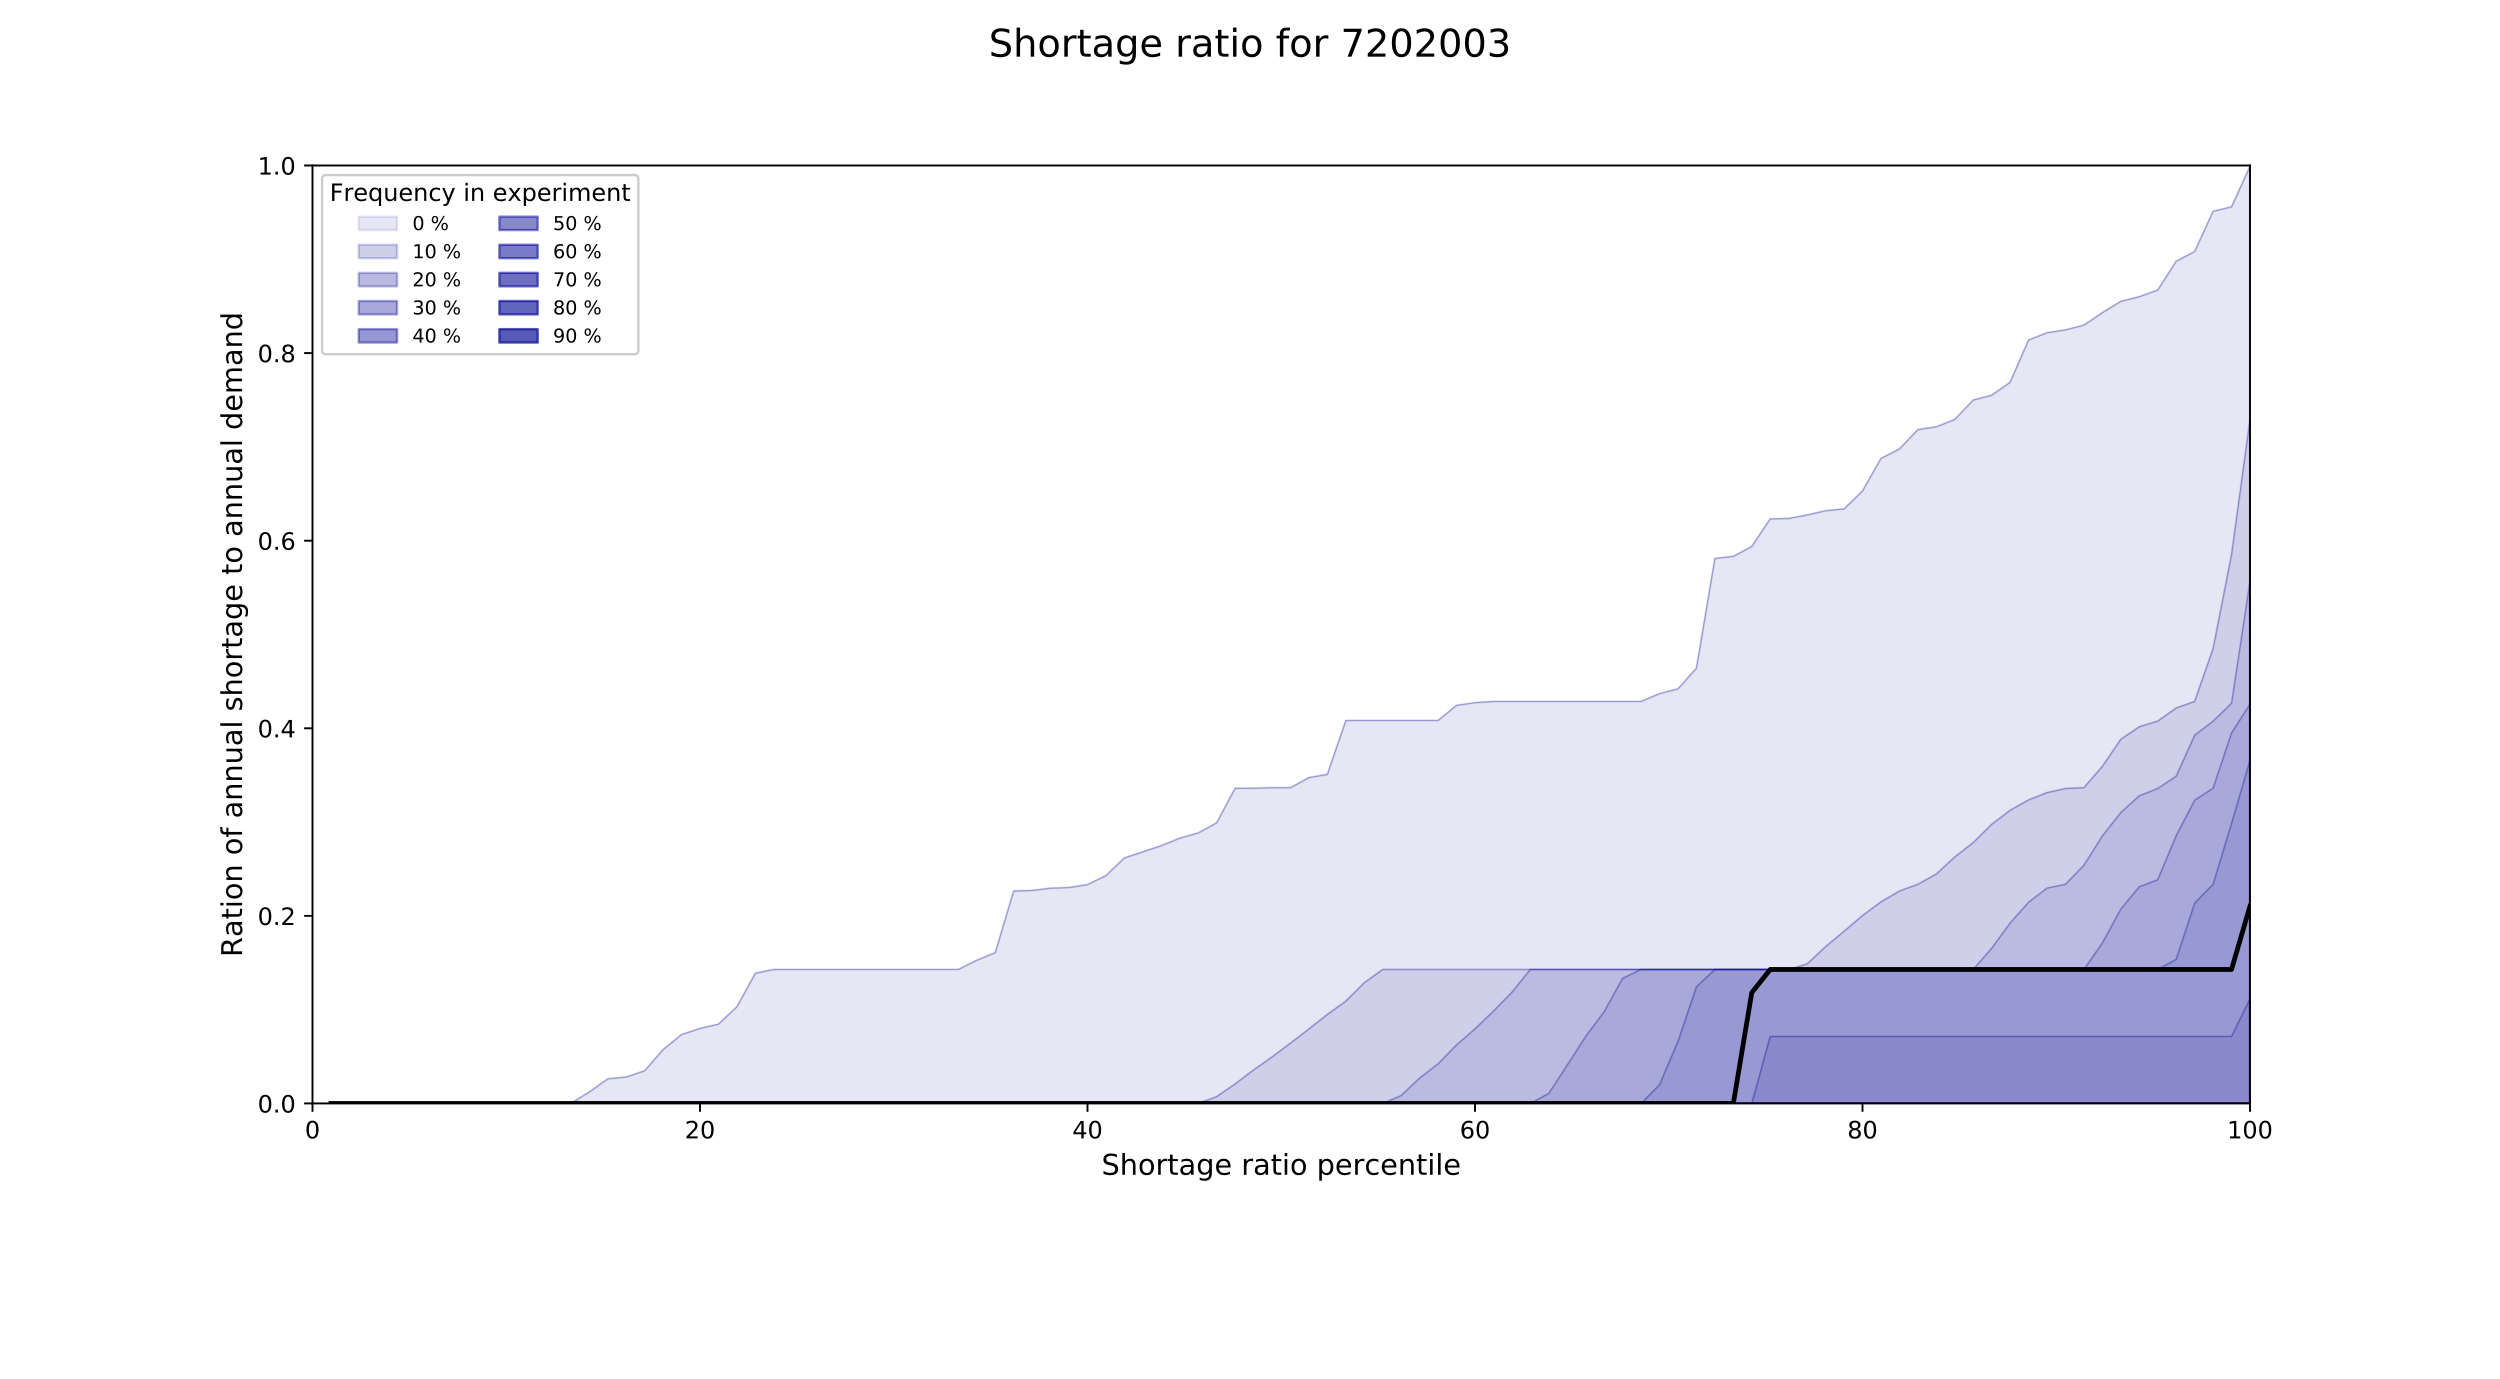 <?xml version="1.0" encoding="utf-8" standalone="no"?>
<!DOCTYPE svg PUBLIC "-//W3C//DTD SVG 1.1//EN"
  "http://www.w3.org/Graphics/SVG/1.1/DTD/svg11.dtd">
<!-- Created with matplotlib (http://matplotlib.org/) -->
<svg height="576pt" version="1.1" viewBox="0 0 1044 576" width="1044pt" xmlns="http://www.w3.org/2000/svg" xmlns:xlink="http://www.w3.org/1999/xlink">
 <defs>
  <style type="text/css">
*{stroke-linecap:butt;stroke-linejoin:round;}
  </style>
 </defs>
 <g id="figure_1">
  <g id="patch_1">
   <path d="M 0 576 
L 1044 576 
L 1044 0 
L 0 0 
z
" style="fill:#ffffff;"/>
  </g>
  <g id="axes_1">
   <g id="patch_2">
    <path d="M 130.5 460.8 
L 939.6 460.8 
L 939.6 69.12 
L 130.5 69.12 
z
" style="fill:#ffffff;"/>
   </g>
   <g id="PolyCollection_1">
    <defs>
     <path d="M 138.206 -115.2 
L 138.206 -115.2 
L 145.911 -115.2 
L 153.617 -115.2 
L 161.323 -115.2 
L 169.029 -115.2 
L 176.734 -115.2 
L 184.44 -115.2 
L 192.146 -115.2 
L 199.851 -115.2 
L 207.557 -115.2 
L 215.263 -115.2 
L 222.969 -115.2 
L 230.674 -115.2 
L 238.38 -115.2 
L 246.086 -115.2 
L 253.791 -115.2 
L 261.497 -115.2 
L 269.203 -115.2 
L 276.909 -115.2 
L 284.614 -115.2 
L 292.32 -115.2 
L 300.026 -115.2 
L 307.731 -115.2 
L 315.437 -115.2 
L 323.143 -115.2 
L 330.849 -115.2 
L 338.554 -115.2 
L 346.26 -115.2 
L 353.966 -115.2 
L 361.671 -115.2 
L 369.377 -115.2 
L 377.083 -115.2 
L 384.789 -115.2 
L 392.494 -115.2 
L 400.2 -115.2 
L 407.906 -115.2 
L 415.611 -115.2 
L 423.317 -115.2 
L 431.023 -115.2 
L 438.729 -115.2 
L 446.434 -115.2 
L 454.14 -115.2 
L 461.846 -115.2 
L 469.551 -115.2 
L 477.257 -115.2 
L 484.963 -115.2 
L 492.669 -115.2 
L 500.374 -115.2 
L 508.08 -115.2 
L 515.786 -115.2 
L 523.491 -115.2 
L 531.197 -115.2 
L 538.903 -115.2 
L 546.609 -115.2 
L 554.314 -115.2 
L 562.02 -115.2 
L 569.726 -115.2 
L 577.431 -115.2 
L 585.137 -115.2 
L 592.843 -115.2 
L 600.549 -115.2 
L 608.254 -115.2 
L 615.96 -115.2 
L 623.666 -115.2 
L 631.371 -115.2 
L 639.077 -115.2 
L 646.783 -115.2 
L 654.489 -115.2 
L 662.194 -115.2 
L 669.9 -115.2 
L 677.606 -115.2 
L 685.311 -115.2 
L 693.017 -115.2 
L 700.723 -115.2 
L 708.429 -115.2 
L 716.134 -115.2 
L 723.84 -115.2 
L 731.546 -115.2 
L 739.251 -115.2 
L 746.957 -115.2 
L 754.663 -115.2 
L 762.369 -115.2 
L 770.074 -115.2 
L 777.78 -115.2 
L 785.486 -115.2 
L 793.191 -115.2 
L 800.897 -115.2 
L 808.603 -115.2 
L 816.309 -115.2 
L 824.014 -115.2 
L 831.72 -115.2 
L 839.426 -115.2 
L 847.131 -115.2 
L 854.837 -115.2 
L 862.543 -115.2 
L 870.249 -115.2 
L 877.954 -115.2 
L 885.66 -115.2 
L 893.366 -115.2 
L 901.071 -115.2 
L 908.777 -115.2 
L 916.483 -115.2 
L 924.189 -115.2 
L 931.894 -115.2 
L 939.6 -115.2 
L 939.6 -506.558 
L 939.6 -506.558 
L 931.894 -489.62 
L 924.189 -487.779 
L 916.483 -470.956 
L 908.777 -466.922 
L 901.071 -454.861 
L 893.366 -452.104 
L 885.66 -450.159 
L 877.954 -445.456 
L 870.249 -440.242 
L 862.543 -438.245 
L 854.837 -437.043 
L 847.131 -434.023 
L 839.426 -416.378 
L 831.72 -410.951 
L 824.014 -408.954 
L 816.309 -400.826 
L 808.603 -397.797 
L 800.897 -396.596 
L 793.191 -388.508 
L 785.486 -384.565 
L 777.78 -370.974 
L 770.074 -363.486 
L 762.369 -362.729 
L 754.663 -360.96 
L 746.957 -359.491 
L 739.251 -359.321 
L 731.546 -347.819 
L 723.84 -343.667 
L 716.134 -342.792 
L 708.429 -296.971 
L 700.723 -288.349 
L 693.017 -286.358 
L 685.311 -283.063 
L 677.606 -283.063 
L 669.9 -283.063 
L 662.194 -283.063 
L 654.489 -283.063 
L 646.783 -283.063 
L 639.077 -283.063 
L 631.371 -283.063 
L 623.666 -283.063 
L 615.96 -282.568 
L 608.254 -281.455 
L 600.549 -275.136 
L 592.843 -275.136 
L 585.137 -275.136 
L 577.431 -275.136 
L 569.726 -275.136 
L 562.02 -275.136 
L 554.314 -252.621 
L 546.609 -251.289 
L 538.903 -247.066 
L 531.197 -247.066 
L 523.491 -246.837 
L 515.786 -246.824 
L 508.08 -232.378 
L 500.374 -228.167 
L 492.669 -225.995 
L 484.963 -222.866 
L 477.257 -220.301 
L 469.551 -217.748 
L 461.846 -210.352 
L 454.14 -206.599 
L 446.434 -205.371 
L 438.729 -205.104 
L 431.023 -204.151 
L 423.317 -203.92 
L 415.611 -178.182 
L 407.906 -175.01 
L 400.2 -171.154 
L 392.494 -171.154 
L 384.789 -171.154 
L 377.083 -171.154 
L 369.377 -171.154 
L 361.671 -171.154 
L 353.966 -171.154 
L 346.26 -171.154 
L 338.554 -171.154 
L 330.849 -171.154 
L 323.143 -171.154 
L 315.437 -169.585 
L 307.731 -155.576 
L 300.026 -148.317 
L 292.32 -146.534 
L 284.614 -143.982 
L 276.909 -137.702 
L 269.203 -128.857 
L 261.497 -126.239 
L 253.791 -125.482 
L 246.086 -120.005 
L 238.38 -115.2 
L 230.674 -115.2 
L 222.969 -115.2 
L 215.263 -115.2 
L 207.557 -115.2 
L 199.851 -115.2 
L 192.146 -115.2 
L 184.44 -115.2 
L 176.734 -115.2 
L 169.029 -115.2 
L 161.323 -115.2 
L 153.617 -115.2 
L 145.911 -115.2 
L 138.206 -115.2 
z
" id="m72fe306e6b" style="stroke:#000292;stroke-opacity:0.1;"/>
    </defs>
    <g clip-path="url(#p85a64afec7)">
     <use style="fill:#000292;fill-opacity:0.1;stroke:#000292;stroke-opacity:0.1;" x="0" xlink:href="#m72fe306e6b" y="576"/>
    </g>
   </g>
   <g id="PolyCollection_2">
    <defs>
     <path d="M 138.206 -115.2 
L 138.206 -115.2 
L 145.911 -115.2 
L 153.617 -115.2 
L 161.323 -115.2 
L 169.029 -115.2 
L 176.734 -115.2 
L 184.44 -115.2 
L 192.146 -115.2 
L 199.851 -115.2 
L 207.557 -115.2 
L 215.263 -115.2 
L 222.969 -115.2 
L 230.674 -115.2 
L 238.38 -115.2 
L 246.086 -115.2 
L 253.791 -115.2 
L 261.497 -115.2 
L 269.203 -115.2 
L 276.909 -115.2 
L 284.614 -115.2 
L 292.32 -115.2 
L 300.026 -115.2 
L 307.731 -115.2 
L 315.437 -115.2 
L 323.143 -115.2 
L 330.849 -115.2 
L 338.554 -115.2 
L 346.26 -115.2 
L 353.966 -115.2 
L 361.671 -115.2 
L 369.377 -115.2 
L 377.083 -115.2 
L 384.789 -115.2 
L 392.494 -115.2 
L 400.2 -115.2 
L 407.906 -115.2 
L 415.611 -115.2 
L 423.317 -115.2 
L 431.023 -115.2 
L 438.729 -115.2 
L 446.434 -115.2 
L 454.14 -115.2 
L 461.846 -115.2 
L 469.551 -115.2 
L 477.257 -115.2 
L 484.963 -115.2 
L 492.669 -115.2 
L 500.374 -115.2 
L 508.08 -115.2 
L 515.786 -115.2 
L 523.491 -115.2 
L 531.197 -115.2 
L 538.903 -115.2 
L 546.609 -115.2 
L 554.314 -115.2 
L 562.02 -115.2 
L 569.726 -115.2 
L 577.431 -115.2 
L 585.137 -115.2 
L 592.843 -115.2 
L 600.549 -115.2 
L 608.254 -115.2 
L 615.96 -115.2 
L 623.666 -115.2 
L 631.371 -115.2 
L 639.077 -115.2 
L 646.783 -115.2 
L 654.489 -115.2 
L 662.194 -115.2 
L 669.9 -115.2 
L 677.606 -115.2 
L 685.311 -115.2 
L 693.017 -115.2 
L 700.723 -115.2 
L 708.429 -115.2 
L 716.134 -115.2 
L 723.84 -115.2 
L 731.546 -115.2 
L 739.251 -115.2 
L 746.957 -115.2 
L 754.663 -115.2 
L 762.369 -115.2 
L 770.074 -115.2 
L 777.78 -115.2 
L 785.486 -115.2 
L 793.191 -115.2 
L 800.897 -115.2 
L 808.603 -115.2 
L 816.309 -115.2 
L 824.014 -115.2 
L 831.72 -115.2 
L 839.426 -115.2 
L 847.131 -115.2 
L 854.837 -115.2 
L 862.543 -115.2 
L 870.249 -115.2 
L 877.954 -115.2 
L 885.66 -115.2 
L 893.366 -115.2 
L 901.071 -115.2 
L 908.777 -115.2 
L 916.483 -115.2 
L 924.189 -115.2 
L 931.894 -115.2 
L 939.6 -115.2 
L 939.6 -400.774 
L 939.6 -400.774 
L 931.894 -344.38 
L 924.189 -305.119 
L 916.483 -283.063 
L 908.777 -280.353 
L 901.071 -274.881 
L 893.366 -272.513 
L 885.66 -267.271 
L 877.954 -255.958 
L 870.249 -247.066 
L 862.543 -246.746 
L 854.837 -244.992 
L 847.131 -241.968 
L 839.426 -237.633 
L 831.72 -231.746 
L 824.014 -224.13 
L 816.309 -218.127 
L 808.603 -211.008 
L 800.897 -206.71 
L 793.191 -203.89 
L 785.486 -199.377 
L 777.78 -193.654 
L 770.074 -187.088 
L 762.369 -180.684 
L 754.663 -173.46 
L 746.957 -171.154 
L 739.251 -171.154 
L 731.546 -171.154 
L 723.84 -171.154 
L 716.134 -171.154 
L 708.429 -171.154 
L 700.723 -171.154 
L 693.017 -171.154 
L 685.311 -171.154 
L 677.606 -171.154 
L 669.9 -171.154 
L 662.194 -171.154 
L 654.489 -171.154 
L 646.783 -171.154 
L 639.077 -171.154 
L 631.371 -171.154 
L 623.666 -171.154 
L 615.96 -171.154 
L 608.254 -171.154 
L 600.549 -171.154 
L 592.843 -171.154 
L 585.137 -171.154 
L 577.431 -171.154 
L 569.726 -165.613 
L 562.02 -157.924 
L 554.314 -152.374 
L 546.609 -146.326 
L 538.903 -140.375 
L 531.197 -134.612 
L 523.491 -129.203 
L 515.786 -123.342 
L 508.08 -118.042 
L 500.374 -115.2 
L 492.669 -115.2 
L 484.963 -115.2 
L 477.257 -115.2 
L 469.551 -115.2 
L 461.846 -115.2 
L 454.14 -115.2 
L 446.434 -115.2 
L 438.729 -115.2 
L 431.023 -115.2 
L 423.317 -115.2 
L 415.611 -115.2 
L 407.906 -115.2 
L 400.2 -115.2 
L 392.494 -115.2 
L 384.789 -115.2 
L 377.083 -115.2 
L 369.377 -115.2 
L 361.671 -115.2 
L 353.966 -115.2 
L 346.26 -115.2 
L 338.554 -115.2 
L 330.849 -115.2 
L 323.143 -115.2 
L 315.437 -115.2 
L 307.731 -115.2 
L 300.026 -115.2 
L 292.32 -115.2 
L 284.614 -115.2 
L 276.909 -115.2 
L 269.203 -115.2 
L 261.497 -115.2 
L 253.791 -115.2 
L 246.086 -115.2 
L 238.38 -115.2 
L 230.674 -115.2 
L 222.969 -115.2 
L 215.263 -115.2 
L 207.557 -115.2 
L 199.851 -115.2 
L 192.146 -115.2 
L 184.44 -115.2 
L 176.734 -115.2 
L 169.029 -115.2 
L 161.323 -115.2 
L 153.617 -115.2 
L 145.911 -115.2 
L 138.206 -115.2 
z
" id="m3b8f60bf8a" style="stroke:#000292;stroke-opacity:0.1;"/>
    </defs>
    <g clip-path="url(#p85a64afec7)">
     <use style="fill:#000292;fill-opacity:0.1;stroke:#000292;stroke-opacity:0.1;" x="0" xlink:href="#m3b8f60bf8a" y="576"/>
    </g>
   </g>
   <g id="PolyCollection_3">
    <defs>
     <path d="M 138.206 -115.2 
L 138.206 -115.2 
L 145.911 -115.2 
L 153.617 -115.2 
L 161.323 -115.2 
L 169.029 -115.2 
L 176.734 -115.2 
L 184.44 -115.2 
L 192.146 -115.2 
L 199.851 -115.2 
L 207.557 -115.2 
L 215.263 -115.2 
L 222.969 -115.2 
L 230.674 -115.2 
L 238.38 -115.2 
L 246.086 -115.2 
L 253.791 -115.2 
L 261.497 -115.2 
L 269.203 -115.2 
L 276.909 -115.2 
L 284.614 -115.2 
L 292.32 -115.2 
L 300.026 -115.2 
L 307.731 -115.2 
L 315.437 -115.2 
L 323.143 -115.2 
L 330.849 -115.2 
L 338.554 -115.2 
L 346.26 -115.2 
L 353.966 -115.2 
L 361.671 -115.2 
L 369.377 -115.2 
L 377.083 -115.2 
L 384.789 -115.2 
L 392.494 -115.2 
L 400.2 -115.2 
L 407.906 -115.2 
L 415.611 -115.2 
L 423.317 -115.2 
L 431.023 -115.2 
L 438.729 -115.2 
L 446.434 -115.2 
L 454.14 -115.2 
L 461.846 -115.2 
L 469.551 -115.2 
L 477.257 -115.2 
L 484.963 -115.2 
L 492.669 -115.2 
L 500.374 -115.2 
L 508.08 -115.2 
L 515.786 -115.2 
L 523.491 -115.2 
L 531.197 -115.2 
L 538.903 -115.2 
L 546.609 -115.2 
L 554.314 -115.2 
L 562.02 -115.2 
L 569.726 -115.2 
L 577.431 -115.2 
L 585.137 -115.2 
L 592.843 -115.2 
L 600.549 -115.2 
L 608.254 -115.2 
L 615.96 -115.2 
L 623.666 -115.2 
L 631.371 -115.2 
L 639.077 -115.2 
L 646.783 -115.2 
L 654.489 -115.2 
L 662.194 -115.2 
L 669.9 -115.2 
L 677.606 -115.2 
L 685.311 -115.2 
L 693.017 -115.2 
L 700.723 -115.2 
L 708.429 -115.2 
L 716.134 -115.2 
L 723.84 -115.2 
L 731.546 -115.2 
L 739.251 -115.2 
L 746.957 -115.2 
L 754.663 -115.2 
L 762.369 -115.2 
L 770.074 -115.2 
L 777.78 -115.2 
L 785.486 -115.2 
L 793.191 -115.2 
L 800.897 -115.2 
L 808.603 -115.2 
L 816.309 -115.2 
L 824.014 -115.2 
L 831.72 -115.2 
L 839.426 -115.2 
L 847.131 -115.2 
L 854.837 -115.2 
L 862.543 -115.2 
L 870.249 -115.2 
L 877.954 -115.2 
L 885.66 -115.2 
L 893.366 -115.2 
L 901.071 -115.2 
L 908.777 -115.2 
L 916.483 -115.2 
L 924.189 -115.2 
L 931.894 -115.2 
L 939.6 -115.2 
L 939.6 -333.225 
L 939.6 -333.225 
L 931.894 -282.325 
L 924.189 -274.842 
L 916.483 -268.962 
L 908.777 -251.831 
L 901.071 -246.747 
L 893.366 -243.672 
L 885.66 -236.68 
L 877.954 -226.908 
L 870.249 -214.685 
L 862.543 -206.71 
L 854.837 -205.126 
L 847.131 -199.239 
L 839.426 -190.521 
L 831.72 -180.006 
L 824.014 -171.154 
L 816.309 -171.154 
L 808.603 -171.154 
L 800.897 -171.154 
L 793.191 -171.154 
L 785.486 -171.154 
L 777.78 -171.154 
L 770.074 -171.154 
L 762.369 -171.154 
L 754.663 -171.154 
L 746.957 -171.154 
L 739.251 -171.154 
L 731.546 -171.154 
L 723.84 -171.154 
L 716.134 -171.154 
L 708.429 -171.154 
L 700.723 -171.154 
L 693.017 -171.154 
L 685.311 -171.154 
L 677.606 -171.154 
L 669.9 -171.154 
L 662.194 -171.154 
L 654.489 -171.154 
L 646.783 -171.154 
L 639.077 -171.154 
L 631.371 -161.632 
L 623.666 -153.756 
L 615.96 -146.324 
L 608.254 -139.625 
L 600.549 -131.732 
L 592.843 -125.808 
L 585.137 -118.503 
L 577.431 -115.2 
L 569.726 -115.2 
L 562.02 -115.2 
L 554.314 -115.2 
L 546.609 -115.2 
L 538.903 -115.2 
L 531.197 -115.2 
L 523.491 -115.2 
L 515.786 -115.2 
L 508.08 -115.2 
L 500.374 -115.2 
L 492.669 -115.2 
L 484.963 -115.2 
L 477.257 -115.2 
L 469.551 -115.2 
L 461.846 -115.2 
L 454.14 -115.2 
L 446.434 -115.2 
L 438.729 -115.2 
L 431.023 -115.2 
L 423.317 -115.2 
L 415.611 -115.2 
L 407.906 -115.2 
L 400.2 -115.2 
L 392.494 -115.2 
L 384.789 -115.2 
L 377.083 -115.2 
L 369.377 -115.2 
L 361.671 -115.2 
L 353.966 -115.2 
L 346.26 -115.2 
L 338.554 -115.2 
L 330.849 -115.2 
L 323.143 -115.2 
L 315.437 -115.2 
L 307.731 -115.2 
L 300.026 -115.2 
L 292.32 -115.2 
L 284.614 -115.2 
L 276.909 -115.2 
L 269.203 -115.2 
L 261.497 -115.2 
L 253.791 -115.2 
L 246.086 -115.2 
L 238.38 -115.2 
L 230.674 -115.2 
L 222.969 -115.2 
L 215.263 -115.2 
L 207.557 -115.2 
L 199.851 -115.2 
L 192.146 -115.2 
L 184.44 -115.2 
L 176.734 -115.2 
L 169.029 -115.2 
L 161.323 -115.2 
L 153.617 -115.2 
L 145.911 -115.2 
L 138.206 -115.2 
z
" id="meb93f997fb" style="stroke:#000292;stroke-opacity:0.1;"/>
    </defs>
    <g clip-path="url(#p85a64afec7)">
     <use style="fill:#000292;fill-opacity:0.1;stroke:#000292;stroke-opacity:0.1;" x="0" xlink:href="#meb93f997fb" y="576"/>
    </g>
   </g>
   <g id="PolyCollection_4">
    <defs>
     <path d="M 138.206 -115.2 
L 138.206 -115.2 
L 145.911 -115.2 
L 153.617 -115.2 
L 161.323 -115.2 
L 169.029 -115.2 
L 176.734 -115.2 
L 184.44 -115.2 
L 192.146 -115.2 
L 199.851 -115.2 
L 207.557 -115.2 
L 215.263 -115.2 
L 222.969 -115.2 
L 230.674 -115.2 
L 238.38 -115.2 
L 246.086 -115.2 
L 253.791 -115.2 
L 261.497 -115.2 
L 269.203 -115.2 
L 276.909 -115.2 
L 284.614 -115.2 
L 292.32 -115.2 
L 300.026 -115.2 
L 307.731 -115.2 
L 315.437 -115.2 
L 323.143 -115.2 
L 330.849 -115.2 
L 338.554 -115.2 
L 346.26 -115.2 
L 353.966 -115.2 
L 361.671 -115.2 
L 369.377 -115.2 
L 377.083 -115.2 
L 384.789 -115.2 
L 392.494 -115.2 
L 400.2 -115.2 
L 407.906 -115.2 
L 415.611 -115.2 
L 423.317 -115.2 
L 431.023 -115.2 
L 438.729 -115.2 
L 446.434 -115.2 
L 454.14 -115.2 
L 461.846 -115.2 
L 469.551 -115.2 
L 477.257 -115.2 
L 484.963 -115.2 
L 492.669 -115.2 
L 500.374 -115.2 
L 508.08 -115.2 
L 515.786 -115.2 
L 523.491 -115.2 
L 531.197 -115.2 
L 538.903 -115.2 
L 546.609 -115.2 
L 554.314 -115.2 
L 562.02 -115.2 
L 569.726 -115.2 
L 577.431 -115.2 
L 585.137 -115.2 
L 592.843 -115.2 
L 600.549 -115.2 
L 608.254 -115.2 
L 615.96 -115.2 
L 623.666 -115.2 
L 631.371 -115.2 
L 639.077 -115.2 
L 646.783 -115.2 
L 654.489 -115.2 
L 662.194 -115.2 
L 669.9 -115.2 
L 677.606 -115.2 
L 685.311 -115.2 
L 693.017 -115.2 
L 700.723 -115.2 
L 708.429 -115.2 
L 716.134 -115.2 
L 723.84 -115.2 
L 731.546 -115.2 
L 739.251 -115.2 
L 746.957 -115.2 
L 754.663 -115.2 
L 762.369 -115.2 
L 770.074 -115.2 
L 777.78 -115.2 
L 785.486 -115.2 
L 793.191 -115.2 
L 800.897 -115.2 
L 808.603 -115.2 
L 816.309 -115.2 
L 824.014 -115.2 
L 831.72 -115.2 
L 839.426 -115.2 
L 847.131 -115.2 
L 854.837 -115.2 
L 862.543 -115.2 
L 870.249 -115.2 
L 877.954 -115.2 
L 885.66 -115.2 
L 893.366 -115.2 
L 901.071 -115.2 
L 908.777 -115.2 
L 916.483 -115.2 
L 924.189 -115.2 
L 931.894 -115.2 
L 939.6 -115.2 
L 939.6 -281.949 
L 939.6 -281.949 
L 931.894 -269.923 
L 924.189 -246.857 
L 916.483 -241.814 
L 908.777 -226.976 
L 901.071 -208.633 
L 893.366 -205.68 
L 885.66 -196.346 
L 877.954 -182.207 
L 870.249 -171.154 
L 862.543 -171.154 
L 854.837 -171.154 
L 847.131 -171.154 
L 839.426 -171.154 
L 831.72 -171.154 
L 824.014 -171.154 
L 816.309 -171.154 
L 808.603 -171.154 
L 800.897 -171.154 
L 793.191 -171.154 
L 785.486 -171.154 
L 777.78 -171.154 
L 770.074 -171.154 
L 762.369 -171.154 
L 754.663 -171.154 
L 746.957 -171.154 
L 739.251 -171.154 
L 731.546 -171.154 
L 723.84 -171.154 
L 716.134 -171.154 
L 708.429 -171.154 
L 700.723 -171.154 
L 693.017 -171.154 
L 685.311 -171.154 
L 677.606 -167.454 
L 669.9 -153.474 
L 662.194 -143.201 
L 654.489 -131.214 
L 646.783 -119.399 
L 639.077 -115.2 
L 631.371 -115.2 
L 623.666 -115.2 
L 615.96 -115.2 
L 608.254 -115.2 
L 600.549 -115.2 
L 592.843 -115.2 
L 585.137 -115.2 
L 577.431 -115.2 
L 569.726 -115.2 
L 562.02 -115.2 
L 554.314 -115.2 
L 546.609 -115.2 
L 538.903 -115.2 
L 531.197 -115.2 
L 523.491 -115.2 
L 515.786 -115.2 
L 508.08 -115.2 
L 500.374 -115.2 
L 492.669 -115.2 
L 484.963 -115.2 
L 477.257 -115.2 
L 469.551 -115.2 
L 461.846 -115.2 
L 454.14 -115.2 
L 446.434 -115.2 
L 438.729 -115.2 
L 431.023 -115.2 
L 423.317 -115.2 
L 415.611 -115.2 
L 407.906 -115.2 
L 400.2 -115.2 
L 392.494 -115.2 
L 384.789 -115.2 
L 377.083 -115.2 
L 369.377 -115.2 
L 361.671 -115.2 
L 353.966 -115.2 
L 346.26 -115.2 
L 338.554 -115.2 
L 330.849 -115.2 
L 323.143 -115.2 
L 315.437 -115.2 
L 307.731 -115.2 
L 300.026 -115.2 
L 292.32 -115.2 
L 284.614 -115.2 
L 276.909 -115.2 
L 269.203 -115.2 
L 261.497 -115.2 
L 253.791 -115.2 
L 246.086 -115.2 
L 238.38 -115.2 
L 230.674 -115.2 
L 222.969 -115.2 
L 215.263 -115.2 
L 207.557 -115.2 
L 199.851 -115.2 
L 192.146 -115.2 
L 184.44 -115.2 
L 176.734 -115.2 
L 169.029 -115.2 
L 161.323 -115.2 
L 153.617 -115.2 
L 145.911 -115.2 
L 138.206 -115.2 
z
" id="m7443e3d4c4" style="stroke:#000292;stroke-opacity:0.1;"/>
    </defs>
    <g clip-path="url(#p85a64afec7)">
     <use style="fill:#000292;fill-opacity:0.1;stroke:#000292;stroke-opacity:0.1;" x="0" xlink:href="#m7443e3d4c4" y="576"/>
    </g>
   </g>
   <g id="PolyCollection_5">
    <defs>
     <path d="M 138.206 -115.2 
L 138.206 -115.2 
L 145.911 -115.2 
L 153.617 -115.2 
L 161.323 -115.2 
L 169.029 -115.2 
L 176.734 -115.2 
L 184.44 -115.2 
L 192.146 -115.2 
L 199.851 -115.2 
L 207.557 -115.2 
L 215.263 -115.2 
L 222.969 -115.2 
L 230.674 -115.2 
L 238.38 -115.2 
L 246.086 -115.2 
L 253.791 -115.2 
L 261.497 -115.2 
L 269.203 -115.2 
L 276.909 -115.2 
L 284.614 -115.2 
L 292.32 -115.2 
L 300.026 -115.2 
L 307.731 -115.2 
L 315.437 -115.2 
L 323.143 -115.2 
L 330.849 -115.2 
L 338.554 -115.2 
L 346.26 -115.2 
L 353.966 -115.2 
L 361.671 -115.2 
L 369.377 -115.2 
L 377.083 -115.2 
L 384.789 -115.2 
L 392.494 -115.2 
L 400.2 -115.2 
L 407.906 -115.2 
L 415.611 -115.2 
L 423.317 -115.2 
L 431.023 -115.2 
L 438.729 -115.2 
L 446.434 -115.2 
L 454.14 -115.2 
L 461.846 -115.2 
L 469.551 -115.2 
L 477.257 -115.2 
L 484.963 -115.2 
L 492.669 -115.2 
L 500.374 -115.2 
L 508.08 -115.2 
L 515.786 -115.2 
L 523.491 -115.2 
L 531.197 -115.2 
L 538.903 -115.2 
L 546.609 -115.2 
L 554.314 -115.2 
L 562.02 -115.2 
L 569.726 -115.2 
L 577.431 -115.2 
L 585.137 -115.2 
L 592.843 -115.2 
L 600.549 -115.2 
L 608.254 -115.2 
L 615.96 -115.2 
L 623.666 -115.2 
L 631.371 -115.2 
L 639.077 -115.2 
L 646.783 -115.2 
L 654.489 -115.2 
L 662.194 -115.2 
L 669.9 -115.2 
L 677.606 -115.2 
L 685.311 -115.2 
L 693.017 -115.2 
L 700.723 -115.2 
L 708.429 -115.2 
L 716.134 -115.2 
L 723.84 -115.2 
L 731.546 -115.2 
L 739.251 -115.2 
L 746.957 -115.2 
L 754.663 -115.2 
L 762.369 -115.2 
L 770.074 -115.2 
L 777.78 -115.2 
L 785.486 -115.2 
L 793.191 -115.2 
L 800.897 -115.2 
L 808.603 -115.2 
L 816.309 -115.2 
L 824.014 -115.2 
L 831.72 -115.2 
L 839.426 -115.2 
L 847.131 -115.2 
L 854.837 -115.2 
L 862.543 -115.2 
L 870.249 -115.2 
L 877.954 -115.2 
L 885.66 -115.2 
L 893.366 -115.2 
L 901.071 -115.2 
L 908.777 -115.2 
L 916.483 -115.2 
L 924.189 -115.2 
L 931.894 -115.2 
L 939.6 -115.2 
L 939.6 -258.444 
L 939.6 -258.444 
L 931.894 -232.116 
L 924.189 -206.71 
L 916.483 -198.834 
L 908.777 -175.38 
L 901.071 -171.154 
L 893.366 -171.154 
L 885.66 -171.154 
L 877.954 -171.154 
L 870.249 -171.154 
L 862.543 -171.154 
L 854.837 -171.154 
L 847.131 -171.154 
L 839.426 -171.154 
L 831.72 -171.154 
L 824.014 -171.154 
L 816.309 -171.154 
L 808.603 -171.154 
L 800.897 -171.154 
L 793.191 -171.154 
L 785.486 -171.154 
L 777.78 -171.154 
L 770.074 -171.154 
L 762.369 -171.154 
L 754.663 -171.154 
L 746.957 -171.154 
L 739.251 -171.154 
L 731.546 -171.154 
L 723.84 -171.154 
L 716.134 -171.154 
L 708.429 -163.885 
L 700.723 -141.095 
L 693.017 -122.996 
L 685.311 -115.2 
L 677.606 -115.2 
L 669.9 -115.2 
L 662.194 -115.2 
L 654.489 -115.2 
L 646.783 -115.2 
L 639.077 -115.2 
L 631.371 -115.2 
L 623.666 -115.2 
L 615.96 -115.2 
L 608.254 -115.2 
L 600.549 -115.2 
L 592.843 -115.2 
L 585.137 -115.2 
L 577.431 -115.2 
L 569.726 -115.2 
L 562.02 -115.2 
L 554.314 -115.2 
L 546.609 -115.2 
L 538.903 -115.2 
L 531.197 -115.2 
L 523.491 -115.2 
L 515.786 -115.2 
L 508.08 -115.2 
L 500.374 -115.2 
L 492.669 -115.2 
L 484.963 -115.2 
L 477.257 -115.2 
L 469.551 -115.2 
L 461.846 -115.2 
L 454.14 -115.2 
L 446.434 -115.2 
L 438.729 -115.2 
L 431.023 -115.2 
L 423.317 -115.2 
L 415.611 -115.2 
L 407.906 -115.2 
L 400.2 -115.2 
L 392.494 -115.2 
L 384.789 -115.2 
L 377.083 -115.2 
L 369.377 -115.2 
L 361.671 -115.2 
L 353.966 -115.2 
L 346.26 -115.2 
L 338.554 -115.2 
L 330.849 -115.2 
L 323.143 -115.2 
L 315.437 -115.2 
L 307.731 -115.2 
L 300.026 -115.2 
L 292.32 -115.2 
L 284.614 -115.2 
L 276.909 -115.2 
L 269.203 -115.2 
L 261.497 -115.2 
L 253.791 -115.2 
L 246.086 -115.2 
L 238.38 -115.2 
L 230.674 -115.2 
L 222.969 -115.2 
L 215.263 -115.2 
L 207.557 -115.2 
L 199.851 -115.2 
L 192.146 -115.2 
L 184.44 -115.2 
L 176.734 -115.2 
L 169.029 -115.2 
L 161.323 -115.2 
L 153.617 -115.2 
L 145.911 -115.2 
L 138.206 -115.2 
z
" id="me254553bf6" style="stroke:#000292;stroke-opacity:0.1;"/>
    </defs>
    <g clip-path="url(#p85a64afec7)">
     <use style="fill:#000292;fill-opacity:0.1;stroke:#000292;stroke-opacity:0.1;" x="0" xlink:href="#me254553bf6" y="576"/>
    </g>
   </g>
   <g id="PolyCollection_6">
    <defs>
     <path d="M 138.206 -115.2 
L 138.206 -115.2 
L 145.911 -115.2 
L 153.617 -115.2 
L 161.323 -115.2 
L 169.029 -115.2 
L 176.734 -115.2 
L 184.44 -115.2 
L 192.146 -115.2 
L 199.851 -115.2 
L 207.557 -115.2 
L 215.263 -115.2 
L 222.969 -115.2 
L 230.674 -115.2 
L 238.38 -115.2 
L 246.086 -115.2 
L 253.791 -115.2 
L 261.497 -115.2 
L 269.203 -115.2 
L 276.909 -115.2 
L 284.614 -115.2 
L 292.32 -115.2 
L 300.026 -115.2 
L 307.731 -115.2 
L 315.437 -115.2 
L 323.143 -115.2 
L 330.849 -115.2 
L 338.554 -115.2 
L 346.26 -115.2 
L 353.966 -115.2 
L 361.671 -115.2 
L 369.377 -115.2 
L 377.083 -115.2 
L 384.789 -115.2 
L 392.494 -115.2 
L 400.2 -115.2 
L 407.906 -115.2 
L 415.611 -115.2 
L 423.317 -115.2 
L 431.023 -115.2 
L 438.729 -115.2 
L 446.434 -115.2 
L 454.14 -115.2 
L 461.846 -115.2 
L 469.551 -115.2 
L 477.257 -115.2 
L 484.963 -115.2 
L 492.669 -115.2 
L 500.374 -115.2 
L 508.08 -115.2 
L 515.786 -115.2 
L 523.491 -115.2 
L 531.197 -115.2 
L 538.903 -115.2 
L 546.609 -115.2 
L 554.314 -115.2 
L 562.02 -115.2 
L 569.726 -115.2 
L 577.431 -115.2 
L 585.137 -115.2 
L 592.843 -115.2 
L 600.549 -115.2 
L 608.254 -115.2 
L 615.96 -115.2 
L 623.666 -115.2 
L 631.371 -115.2 
L 639.077 -115.2 
L 646.783 -115.2 
L 654.489 -115.2 
L 662.194 -115.2 
L 669.9 -115.2 
L 677.606 -115.2 
L 685.311 -115.2 
L 693.017 -115.2 
L 700.723 -115.2 
L 708.429 -115.2 
L 716.134 -115.2 
L 723.84 -115.2 
L 731.546 -115.2 
L 739.251 -115.2 
L 746.957 -115.2 
L 754.663 -115.2 
L 762.369 -115.2 
L 770.074 -115.2 
L 777.78 -115.2 
L 785.486 -115.2 
L 793.191 -115.2 
L 800.897 -115.2 
L 808.603 -115.2 
L 816.309 -115.2 
L 824.014 -115.2 
L 831.72 -115.2 
L 839.426 -115.2 
L 847.131 -115.2 
L 854.837 -115.2 
L 862.543 -115.2 
L 870.249 -115.2 
L 877.954 -115.2 
L 885.66 -115.2 
L 893.366 -115.2 
L 901.071 -115.2 
L 908.777 -115.2 
L 916.483 -115.2 
L 924.189 -115.2 
L 931.894 -115.2 
L 939.6 -115.2 
L 939.6 -158.843 
L 939.6 -158.843 
L 931.894 -143.177 
L 924.189 -143.177 
L 916.483 -143.177 
L 908.777 -143.177 
L 901.071 -143.177 
L 893.366 -143.177 
L 885.66 -143.177 
L 877.954 -143.177 
L 870.249 -143.177 
L 862.543 -143.177 
L 854.837 -143.177 
L 847.131 -143.177 
L 839.426 -143.177 
L 831.72 -143.177 
L 824.014 -143.177 
L 816.309 -143.177 
L 808.603 -143.177 
L 800.897 -143.177 
L 793.191 -143.177 
L 785.486 -143.177 
L 777.78 -143.177 
L 770.074 -143.177 
L 762.369 -143.177 
L 754.663 -143.177 
L 746.957 -143.177 
L 739.251 -143.177 
L 731.546 -115.2 
L 723.84 -115.2 
L 716.134 -115.2 
L 708.429 -115.2 
L 700.723 -115.2 
L 693.017 -115.2 
L 685.311 -115.2 
L 677.606 -115.2 
L 669.9 -115.2 
L 662.194 -115.2 
L 654.489 -115.2 
L 646.783 -115.2 
L 639.077 -115.2 
L 631.371 -115.2 
L 623.666 -115.2 
L 615.96 -115.2 
L 608.254 -115.2 
L 600.549 -115.2 
L 592.843 -115.2 
L 585.137 -115.2 
L 577.431 -115.2 
L 569.726 -115.2 
L 562.02 -115.2 
L 554.314 -115.2 
L 546.609 -115.2 
L 538.903 -115.2 
L 531.197 -115.2 
L 523.491 -115.2 
L 515.786 -115.2 
L 508.08 -115.2 
L 500.374 -115.2 
L 492.669 -115.2 
L 484.963 -115.2 
L 477.257 -115.2 
L 469.551 -115.2 
L 461.846 -115.2 
L 454.14 -115.2 
L 446.434 -115.2 
L 438.729 -115.2 
L 431.023 -115.2 
L 423.317 -115.2 
L 415.611 -115.2 
L 407.906 -115.2 
L 400.2 -115.2 
L 392.494 -115.2 
L 384.789 -115.2 
L 377.083 -115.2 
L 369.377 -115.2 
L 361.671 -115.2 
L 353.966 -115.2 
L 346.26 -115.2 
L 338.554 -115.2 
L 330.849 -115.2 
L 323.143 -115.2 
L 315.437 -115.2 
L 307.731 -115.2 
L 300.026 -115.2 
L 292.32 -115.2 
L 284.614 -115.2 
L 276.909 -115.2 
L 269.203 -115.2 
L 261.497 -115.2 
L 253.791 -115.2 
L 246.086 -115.2 
L 238.38 -115.2 
L 230.674 -115.2 
L 222.969 -115.2 
L 215.263 -115.2 
L 207.557 -115.2 
L 199.851 -115.2 
L 192.146 -115.2 
L 184.44 -115.2 
L 176.734 -115.2 
L 169.029 -115.2 
L 161.323 -115.2 
L 153.617 -115.2 
L 145.911 -115.2 
L 138.206 -115.2 
z
" id="m7fd16efe51" style="stroke:#000292;stroke-opacity:0.1;"/>
    </defs>
    <g clip-path="url(#p85a64afec7)">
     <use style="fill:#000292;fill-opacity:0.1;stroke:#000292;stroke-opacity:0.1;" x="0" xlink:href="#m7fd16efe51" y="576"/>
    </g>
   </g>
   <g id="PolyCollection_7">
    <defs>
     <path d="M 138.206 -115.2 
L 138.206 -115.2 
L 145.911 -115.2 
L 153.617 -115.2 
L 161.323 -115.2 
L 169.029 -115.2 
L 176.734 -115.2 
L 184.44 -115.2 
L 192.146 -115.2 
L 199.851 -115.2 
L 207.557 -115.2 
L 215.263 -115.2 
L 222.969 -115.2 
L 230.674 -115.2 
L 238.38 -115.2 
L 246.086 -115.2 
L 253.791 -115.2 
L 261.497 -115.2 
L 269.203 -115.2 
L 276.909 -115.2 
L 284.614 -115.2 
L 292.32 -115.2 
L 300.026 -115.2 
L 307.731 -115.2 
L 315.437 -115.2 
L 323.143 -115.2 
L 330.849 -115.2 
L 338.554 -115.2 
L 346.26 -115.2 
L 353.966 -115.2 
L 361.671 -115.2 
L 369.377 -115.2 
L 377.083 -115.2 
L 384.789 -115.2 
L 392.494 -115.2 
L 400.2 -115.2 
L 407.906 -115.2 
L 415.611 -115.2 
L 423.317 -115.2 
L 431.023 -115.2 
L 438.729 -115.2 
L 446.434 -115.2 
L 454.14 -115.2 
L 461.846 -115.2 
L 469.551 -115.2 
L 477.257 -115.2 
L 484.963 -115.2 
L 492.669 -115.2 
L 500.374 -115.2 
L 508.08 -115.2 
L 515.786 -115.2 
L 523.491 -115.2 
L 531.197 -115.2 
L 538.903 -115.2 
L 546.609 -115.2 
L 554.314 -115.2 
L 562.02 -115.2 
L 569.726 -115.2 
L 577.431 -115.2 
L 585.137 -115.2 
L 592.843 -115.2 
L 600.549 -115.2 
L 608.254 -115.2 
L 615.96 -115.2 
L 623.666 -115.2 
L 631.371 -115.2 
L 639.077 -115.2 
L 646.783 -115.2 
L 654.489 -115.2 
L 662.194 -115.2 
L 669.9 -115.2 
L 677.606 -115.2 
L 685.311 -115.2 
L 693.017 -115.2 
L 700.723 -115.2 
L 708.429 -115.2 
L 716.134 -115.2 
L 723.84 -115.2 
L 731.546 -115.2 
L 739.251 -115.2 
L 746.957 -115.2 
L 754.663 -115.2 
L 762.369 -115.2 
L 770.074 -115.2 
L 777.78 -115.2 
L 785.486 -115.2 
L 793.191 -115.2 
L 800.897 -115.2 
L 808.603 -115.2 
L 816.309 -115.2 
L 824.014 -115.2 
L 831.72 -115.2 
L 839.426 -115.2 
L 847.131 -115.2 
L 854.837 -115.2 
L 862.543 -115.2 
L 870.249 -115.2 
L 877.954 -115.2 
L 885.66 -115.2 
L 893.366 -115.2 
L 901.071 -115.2 
L 908.777 -115.2 
L 916.483 -115.2 
L 924.189 -115.2 
L 931.894 -115.2 
L 939.6 -115.2 
L 939.6 -115.2 
L 939.6 -115.2 
L 931.894 -115.2 
L 924.189 -115.2 
L 916.483 -115.2 
L 908.777 -115.2 
L 901.071 -115.2 
L 893.366 -115.2 
L 885.66 -115.2 
L 877.954 -115.2 
L 870.249 -115.2 
L 862.543 -115.2 
L 854.837 -115.2 
L 847.131 -115.2 
L 839.426 -115.2 
L 831.72 -115.2 
L 824.014 -115.2 
L 816.309 -115.2 
L 808.603 -115.2 
L 800.897 -115.2 
L 793.191 -115.2 
L 785.486 -115.2 
L 777.78 -115.2 
L 770.074 -115.2 
L 762.369 -115.2 
L 754.663 -115.2 
L 746.957 -115.2 
L 739.251 -115.2 
L 731.546 -115.2 
L 723.84 -115.2 
L 716.134 -115.2 
L 708.429 -115.2 
L 700.723 -115.2 
L 693.017 -115.2 
L 685.311 -115.2 
L 677.606 -115.2 
L 669.9 -115.2 
L 662.194 -115.2 
L 654.489 -115.2 
L 646.783 -115.2 
L 639.077 -115.2 
L 631.371 -115.2 
L 623.666 -115.2 
L 615.96 -115.2 
L 608.254 -115.2 
L 600.549 -115.2 
L 592.843 -115.2 
L 585.137 -115.2 
L 577.431 -115.2 
L 569.726 -115.2 
L 562.02 -115.2 
L 554.314 -115.2 
L 546.609 -115.2 
L 538.903 -115.2 
L 531.197 -115.2 
L 523.491 -115.2 
L 515.786 -115.2 
L 508.08 -115.2 
L 500.374 -115.2 
L 492.669 -115.2 
L 484.963 -115.2 
L 477.257 -115.2 
L 469.551 -115.2 
L 461.846 -115.2 
L 454.14 -115.2 
L 446.434 -115.2 
L 438.729 -115.2 
L 431.023 -115.2 
L 423.317 -115.2 
L 415.611 -115.2 
L 407.906 -115.2 
L 400.2 -115.2 
L 392.494 -115.2 
L 384.789 -115.2 
L 377.083 -115.2 
L 369.377 -115.2 
L 361.671 -115.2 
L 353.966 -115.2 
L 346.26 -115.2 
L 338.554 -115.2 
L 330.849 -115.2 
L 323.143 -115.2 
L 315.437 -115.2 
L 307.731 -115.2 
L 300.026 -115.2 
L 292.32 -115.2 
L 284.614 -115.2 
L 276.909 -115.2 
L 269.203 -115.2 
L 261.497 -115.2 
L 253.791 -115.2 
L 246.086 -115.2 
L 238.38 -115.2 
L 230.674 -115.2 
L 222.969 -115.2 
L 215.263 -115.2 
L 207.557 -115.2 
L 199.851 -115.2 
L 192.146 -115.2 
L 184.44 -115.2 
L 176.734 -115.2 
L 169.029 -115.2 
L 161.323 -115.2 
L 153.617 -115.2 
L 145.911 -115.2 
L 138.206 -115.2 
z
" id="m8ce6a1985f" style="stroke:#000292;stroke-opacity:0.1;"/>
    </defs>
    <g clip-path="url(#p85a64afec7)">
     <use style="fill:#000292;fill-opacity:0.1;stroke:#000292;stroke-opacity:0.1;" x="0" xlink:href="#m8ce6a1985f" y="576"/>
    </g>
   </g>
   <g id="PolyCollection_8">
    <g clip-path="url(#p85a64afec7)">
     <use style="fill:#000292;fill-opacity:0.1;stroke:#000292;stroke-opacity:0.1;" x="0" xlink:href="#m8ce6a1985f" y="576"/>
    </g>
   </g>
   <g id="PolyCollection_9">
    <g clip-path="url(#p85a64afec7)">
     <use style="fill:#000292;fill-opacity:0.1;stroke:#000292;stroke-opacity:0.1;" x="0" xlink:href="#m8ce6a1985f" y="576"/>
    </g>
   </g>
   <g id="PolyCollection_10">
    <g clip-path="url(#p85a64afec7)">
     <use style="fill:#000292;fill-opacity:0.1;stroke:#000292;stroke-opacity:0.1;" x="0" xlink:href="#m8ce6a1985f" y="576"/>
    </g>
   </g>
   <g id="matplotlib.axis_1">
    <g id="xtick_1">
     <g id="line2d_1">
      <defs>
       <path d="M 0 0 
L 0 3.5 
" id="m027fad31cf" style="stroke:#000000;stroke-width:0.8;"/>
      </defs>
      <g>
       <use style="stroke:#000000;stroke-width:0.8;" x="130.5" xlink:href="#m027fad31cf" y="460.8"/>
      </g>
     </g>
     <g id="text_1">
      <!-- 0 -->
      <defs>
       <path d="M 31.781 66.406 
Q 24.172 66.406 20.328 58.906 
Q 16.5 51.422 16.5 36.375 
Q 16.5 21.391 20.328 13.891 
Q 24.172 6.391 31.781 6.391 
Q 39.453 6.391 43.281 13.891 
Q 47.125 21.391 47.125 36.375 
Q 47.125 51.422 43.281 58.906 
Q 39.453 66.406 31.781 66.406 
z
M 31.781 74.219 
Q 44.047 74.219 50.516 64.516 
Q 56.984 54.828 56.984 36.375 
Q 56.984 17.969 50.516 8.266 
Q 44.047 -1.422 31.781 -1.422 
Q 19.531 -1.422 13.062 8.266 
Q 6.594 17.969 6.594 36.375 
Q 6.594 54.828 13.062 64.516 
Q 19.531 74.219 31.781 74.219 
z
" id="DejaVuSans-30"/>
      </defs>
      <g transform="translate(127.319 475.398)scale(0.1 -0.1)">
       <use xlink:href="#DejaVuSans-30"/>
      </g>
     </g>
    </g>
    <g id="xtick_2">
     <g id="line2d_2">
      <g>
       <use style="stroke:#000000;stroke-width:0.8;" x="292.32" xlink:href="#m027fad31cf" y="460.8"/>
      </g>
     </g>
     <g id="text_2">
      <!-- 20 -->
      <defs>
       <path d="M 19.188 8.297 
L 53.609 8.297 
L 53.609 0 
L 7.328 0 
L 7.328 8.297 
Q 12.938 14.109 22.625 23.891 
Q 32.328 33.688 34.812 36.531 
Q 39.547 41.844 41.422 45.531 
Q 43.312 49.219 43.312 52.781 
Q 43.312 58.594 39.234 62.25 
Q 35.156 65.922 28.609 65.922 
Q 23.969 65.922 18.812 64.312 
Q 13.672 62.703 7.812 59.422 
L 7.812 69.391 
Q 13.766 71.781 18.938 73 
Q 24.125 74.219 28.422 74.219 
Q 39.75 74.219 46.484 68.547 
Q 53.219 62.891 53.219 53.422 
Q 53.219 48.922 51.531 44.891 
Q 49.859 40.875 45.406 35.406 
Q 44.188 33.984 37.641 27.219 
Q 31.109 20.453 19.188 8.297 
z
" id="DejaVuSans-32"/>
      </defs>
      <g transform="translate(285.957 475.398)scale(0.1 -0.1)">
       <use xlink:href="#DejaVuSans-32"/>
       <use x="63.623" xlink:href="#DejaVuSans-30"/>
      </g>
     </g>
    </g>
    <g id="xtick_3">
     <g id="line2d_3">
      <g>
       <use style="stroke:#000000;stroke-width:0.8;" x="454.14" xlink:href="#m027fad31cf" y="460.8"/>
      </g>
     </g>
     <g id="text_3">
      <!-- 40 -->
      <defs>
       <path d="M 37.797 64.312 
L 12.891 25.391 
L 37.797 25.391 
z
M 35.203 72.906 
L 47.609 72.906 
L 47.609 25.391 
L 58.016 25.391 
L 58.016 17.188 
L 47.609 17.188 
L 47.609 0 
L 37.797 0 
L 37.797 17.188 
L 4.891 17.188 
L 4.891 26.703 
z
" id="DejaVuSans-34"/>
      </defs>
      <g transform="translate(447.777 475.398)scale(0.1 -0.1)">
       <use xlink:href="#DejaVuSans-34"/>
       <use x="63.623" xlink:href="#DejaVuSans-30"/>
      </g>
     </g>
    </g>
    <g id="xtick_4">
     <g id="line2d_4">
      <g>
       <use style="stroke:#000000;stroke-width:0.8;" x="615.96" xlink:href="#m027fad31cf" y="460.8"/>
      </g>
     </g>
     <g id="text_4">
      <!-- 60 -->
      <defs>
       <path d="M 33.016 40.375 
Q 26.375 40.375 22.484 35.828 
Q 18.609 31.297 18.609 23.391 
Q 18.609 15.531 22.484 10.953 
Q 26.375 6.391 33.016 6.391 
Q 39.656 6.391 43.531 10.953 
Q 47.406 15.531 47.406 23.391 
Q 47.406 31.297 43.531 35.828 
Q 39.656 40.375 33.016 40.375 
z
M 52.594 71.297 
L 52.594 62.312 
Q 48.875 64.062 45.094 64.984 
Q 41.312 65.922 37.594 65.922 
Q 27.828 65.922 22.672 59.328 
Q 17.531 52.734 16.797 39.406 
Q 19.672 43.656 24.016 45.922 
Q 28.375 48.188 33.594 48.188 
Q 44.578 48.188 50.953 41.516 
Q 57.328 34.859 57.328 23.391 
Q 57.328 12.156 50.688 5.359 
Q 44.047 -1.422 33.016 -1.422 
Q 20.359 -1.422 13.672 8.266 
Q 6.984 17.969 6.984 36.375 
Q 6.984 53.656 15.188 63.938 
Q 23.391 74.219 37.203 74.219 
Q 40.922 74.219 44.703 73.484 
Q 48.484 72.75 52.594 71.297 
z
" id="DejaVuSans-36"/>
      </defs>
      <g transform="translate(609.597 475.398)scale(0.1 -0.1)">
       <use xlink:href="#DejaVuSans-36"/>
       <use x="63.623" xlink:href="#DejaVuSans-30"/>
      </g>
     </g>
    </g>
    <g id="xtick_5">
     <g id="line2d_5">
      <g>
       <use style="stroke:#000000;stroke-width:0.8;" x="777.78" xlink:href="#m027fad31cf" y="460.8"/>
      </g>
     </g>
     <g id="text_5">
      <!-- 80 -->
      <defs>
       <path d="M 31.781 34.625 
Q 24.75 34.625 20.719 30.859 
Q 16.703 27.094 16.703 20.516 
Q 16.703 13.922 20.719 10.156 
Q 24.75 6.391 31.781 6.391 
Q 38.812 6.391 42.859 10.172 
Q 46.922 13.969 46.922 20.516 
Q 46.922 27.094 42.891 30.859 
Q 38.875 34.625 31.781 34.625 
z
M 21.922 38.812 
Q 15.578 40.375 12.031 44.719 
Q 8.5 49.078 8.5 55.328 
Q 8.5 64.062 14.719 69.141 
Q 20.953 74.219 31.781 74.219 
Q 42.672 74.219 48.875 69.141 
Q 55.078 64.062 55.078 55.328 
Q 55.078 49.078 51.531 44.719 
Q 48 40.375 41.703 38.812 
Q 48.828 37.156 52.797 32.312 
Q 56.781 27.484 56.781 20.516 
Q 56.781 9.906 50.312 4.234 
Q 43.844 -1.422 31.781 -1.422 
Q 19.734 -1.422 13.25 4.234 
Q 6.781 9.906 6.781 20.516 
Q 6.781 27.484 10.781 32.312 
Q 14.797 37.156 21.922 38.812 
z
M 18.312 54.391 
Q 18.312 48.734 21.844 45.562 
Q 25.391 42.391 31.781 42.391 
Q 38.141 42.391 41.719 45.562 
Q 45.312 48.734 45.312 54.391 
Q 45.312 60.062 41.719 63.234 
Q 38.141 66.406 31.781 66.406 
Q 25.391 66.406 21.844 63.234 
Q 18.312 60.062 18.312 54.391 
z
" id="DejaVuSans-38"/>
      </defs>
      <g transform="translate(771.418 475.398)scale(0.1 -0.1)">
       <use xlink:href="#DejaVuSans-38"/>
       <use x="63.623" xlink:href="#DejaVuSans-30"/>
      </g>
     </g>
    </g>
    <g id="xtick_6">
     <g id="line2d_6">
      <g>
       <use style="stroke:#000000;stroke-width:0.8;" x="939.6" xlink:href="#m027fad31cf" y="460.8"/>
      </g>
     </g>
     <g id="text_6">
      <!-- 100 -->
      <defs>
       <path d="M 12.406 8.297 
L 28.516 8.297 
L 28.516 63.922 
L 10.984 60.406 
L 10.984 69.391 
L 28.422 72.906 
L 38.281 72.906 
L 38.281 8.297 
L 54.391 8.297 
L 54.391 0 
L 12.406 0 
z
" id="DejaVuSans-31"/>
      </defs>
      <g transform="translate(930.056 475.398)scale(0.1 -0.1)">
       <use xlink:href="#DejaVuSans-31"/>
       <use x="63.623" xlink:href="#DejaVuSans-30"/>
       <use x="127.246" xlink:href="#DejaVuSans-30"/>
      </g>
     </g>
    </g>
    <g id="text_7">
     <!-- Shortage ratio percentile -->
     <defs>
      <path d="M 53.516 70.516 
L 53.516 60.891 
Q 47.906 63.578 42.922 64.891 
Q 37.938 66.219 33.297 66.219 
Q 25.25 66.219 20.875 63.094 
Q 16.5 59.969 16.5 54.203 
Q 16.5 49.359 19.406 46.891 
Q 22.312 44.438 30.422 42.922 
L 36.375 41.703 
Q 47.406 39.594 52.656 34.297 
Q 57.906 29 57.906 20.125 
Q 57.906 9.516 50.797 4.047 
Q 43.703 -1.422 29.984 -1.422 
Q 24.812 -1.422 18.969 -0.25 
Q 13.141 0.922 6.891 3.219 
L 6.891 13.375 
Q 12.891 10.016 18.656 8.297 
Q 24.422 6.594 29.984 6.594 
Q 38.422 6.594 43.016 9.906 
Q 47.609 13.234 47.609 19.391 
Q 47.609 24.75 44.312 27.781 
Q 41.016 30.812 33.5 32.328 
L 27.484 33.5 
Q 16.453 35.688 11.516 40.375 
Q 6.594 45.062 6.594 53.422 
Q 6.594 63.094 13.406 68.656 
Q 20.219 74.219 32.172 74.219 
Q 37.312 74.219 42.625 73.281 
Q 47.953 72.359 53.516 70.516 
z
" id="DejaVuSans-53"/>
      <path d="M 54.891 33.016 
L 54.891 0 
L 45.906 0 
L 45.906 32.719 
Q 45.906 40.484 42.875 44.328 
Q 39.844 48.188 33.797 48.188 
Q 26.516 48.188 22.312 43.547 
Q 18.109 38.922 18.109 30.906 
L 18.109 0 
L 9.078 0 
L 9.078 75.984 
L 18.109 75.984 
L 18.109 46.188 
Q 21.344 51.125 25.703 53.562 
Q 30.078 56 35.797 56 
Q 45.219 56 50.047 50.172 
Q 54.891 44.344 54.891 33.016 
z
" id="DejaVuSans-68"/>
      <path d="M 30.609 48.391 
Q 23.391 48.391 19.188 42.75 
Q 14.984 37.109 14.984 27.297 
Q 14.984 17.484 19.156 11.844 
Q 23.344 6.203 30.609 6.203 
Q 37.797 6.203 41.984 11.859 
Q 46.188 17.531 46.188 27.297 
Q 46.188 37.016 41.984 42.703 
Q 37.797 48.391 30.609 48.391 
z
M 30.609 56 
Q 42.328 56 49.016 48.375 
Q 55.719 40.766 55.719 27.297 
Q 55.719 13.875 49.016 6.219 
Q 42.328 -1.422 30.609 -1.422 
Q 18.844 -1.422 12.172 6.219 
Q 5.516 13.875 5.516 27.297 
Q 5.516 40.766 12.172 48.375 
Q 18.844 56 30.609 56 
z
" id="DejaVuSans-6f"/>
      <path d="M 41.109 46.297 
Q 39.594 47.172 37.812 47.578 
Q 36.031 48 33.891 48 
Q 26.266 48 22.188 43.047 
Q 18.109 38.094 18.109 28.812 
L 18.109 0 
L 9.078 0 
L 9.078 54.688 
L 18.109 54.688 
L 18.109 46.188 
Q 20.953 51.172 25.484 53.578 
Q 30.031 56 36.531 56 
Q 37.453 56 38.578 55.875 
Q 39.703 55.766 41.062 55.516 
z
" id="DejaVuSans-72"/>
      <path d="M 18.312 70.219 
L 18.312 54.688 
L 36.812 54.688 
L 36.812 47.703 
L 18.312 47.703 
L 18.312 18.016 
Q 18.312 11.328 20.141 9.422 
Q 21.969 7.516 27.594 7.516 
L 36.812 7.516 
L 36.812 0 
L 27.594 0 
Q 17.188 0 13.234 3.875 
Q 9.281 7.766 9.281 18.016 
L 9.281 47.703 
L 2.688 47.703 
L 2.688 54.688 
L 9.281 54.688 
L 9.281 70.219 
z
" id="DejaVuSans-74"/>
      <path d="M 34.281 27.484 
Q 23.391 27.484 19.188 25 
Q 14.984 22.516 14.984 16.5 
Q 14.984 11.719 18.141 8.906 
Q 21.297 6.109 26.703 6.109 
Q 34.188 6.109 38.703 11.406 
Q 43.219 16.703 43.219 25.484 
L 43.219 27.484 
z
M 52.203 31.203 
L 52.203 0 
L 43.219 0 
L 43.219 8.297 
Q 40.141 3.328 35.547 0.953 
Q 30.953 -1.422 24.312 -1.422 
Q 15.922 -1.422 10.953 3.297 
Q 6 8.016 6 15.922 
Q 6 25.141 12.172 29.828 
Q 18.359 34.516 30.609 34.516 
L 43.219 34.516 
L 43.219 35.406 
Q 43.219 41.609 39.141 45 
Q 35.062 48.391 27.688 48.391 
Q 23 48.391 18.547 47.266 
Q 14.109 46.141 10.016 43.891 
L 10.016 52.203 
Q 14.938 54.109 19.578 55.047 
Q 24.219 56 28.609 56 
Q 40.484 56 46.344 49.844 
Q 52.203 43.703 52.203 31.203 
z
" id="DejaVuSans-61"/>
      <path d="M 45.406 27.984 
Q 45.406 37.75 41.375 43.109 
Q 37.359 48.484 30.078 48.484 
Q 22.859 48.484 18.828 43.109 
Q 14.797 37.75 14.797 27.984 
Q 14.797 18.266 18.828 12.891 
Q 22.859 7.516 30.078 7.516 
Q 37.359 7.516 41.375 12.891 
Q 45.406 18.266 45.406 27.984 
z
M 54.391 6.781 
Q 54.391 -7.172 48.188 -13.984 
Q 42 -20.797 29.203 -20.797 
Q 24.469 -20.797 20.266 -20.094 
Q 16.062 -19.391 12.109 -17.922 
L 12.109 -9.188 
Q 16.062 -11.328 19.922 -12.344 
Q 23.781 -13.375 27.781 -13.375 
Q 36.625 -13.375 41.016 -8.766 
Q 45.406 -4.156 45.406 5.172 
L 45.406 9.625 
Q 42.625 4.781 38.281 2.391 
Q 33.938 0 27.875 0 
Q 17.828 0 11.672 7.656 
Q 5.516 15.328 5.516 27.984 
Q 5.516 40.672 11.672 48.328 
Q 17.828 56 27.875 56 
Q 33.938 56 38.281 53.609 
Q 42.625 51.219 45.406 46.391 
L 45.406 54.688 
L 54.391 54.688 
z
" id="DejaVuSans-67"/>
      <path d="M 56.203 29.594 
L 56.203 25.203 
L 14.891 25.203 
Q 15.484 15.922 20.484 11.062 
Q 25.484 6.203 34.422 6.203 
Q 39.594 6.203 44.453 7.469 
Q 49.312 8.734 54.109 11.281 
L 54.109 2.781 
Q 49.266 0.734 44.188 -0.344 
Q 39.109 -1.422 33.891 -1.422 
Q 20.797 -1.422 13.156 6.188 
Q 5.516 13.812 5.516 26.812 
Q 5.516 40.234 12.766 48.109 
Q 20.016 56 32.328 56 
Q 43.359 56 49.781 48.891 
Q 56.203 41.797 56.203 29.594 
z
M 47.219 32.234 
Q 47.125 39.594 43.094 43.984 
Q 39.062 48.391 32.422 48.391 
Q 24.906 48.391 20.391 44.141 
Q 15.875 39.891 15.188 32.172 
z
" id="DejaVuSans-65"/>
      <path id="DejaVuSans-20"/>
      <path d="M 9.422 54.688 
L 18.406 54.688 
L 18.406 0 
L 9.422 0 
z
M 9.422 75.984 
L 18.406 75.984 
L 18.406 64.594 
L 9.422 64.594 
z
" id="DejaVuSans-69"/>
      <path d="M 18.109 8.203 
L 18.109 -20.797 
L 9.078 -20.797 
L 9.078 54.688 
L 18.109 54.688 
L 18.109 46.391 
Q 20.953 51.266 25.266 53.625 
Q 29.594 56 35.594 56 
Q 45.562 56 51.781 48.094 
Q 58.016 40.188 58.016 27.297 
Q 58.016 14.406 51.781 6.484 
Q 45.562 -1.422 35.594 -1.422 
Q 29.594 -1.422 25.266 0.953 
Q 20.953 3.328 18.109 8.203 
z
M 48.688 27.297 
Q 48.688 37.203 44.609 42.844 
Q 40.531 48.484 33.406 48.484 
Q 26.266 48.484 22.188 42.844 
Q 18.109 37.203 18.109 27.297 
Q 18.109 17.391 22.188 11.75 
Q 26.266 6.109 33.406 6.109 
Q 40.531 6.109 44.609 11.75 
Q 48.688 17.391 48.688 27.297 
z
" id="DejaVuSans-70"/>
      <path d="M 48.781 52.594 
L 48.781 44.188 
Q 44.969 46.297 41.141 47.344 
Q 37.312 48.391 33.406 48.391 
Q 24.656 48.391 19.812 42.844 
Q 14.984 37.312 14.984 27.297 
Q 14.984 17.281 19.812 11.734 
Q 24.656 6.203 33.406 6.203 
Q 37.312 6.203 41.141 7.25 
Q 44.969 8.297 48.781 10.406 
L 48.781 2.094 
Q 45.016 0.344 40.984 -0.531 
Q 36.969 -1.422 32.422 -1.422 
Q 20.062 -1.422 12.781 6.344 
Q 5.516 14.109 5.516 27.297 
Q 5.516 40.672 12.859 48.328 
Q 20.219 56 33.016 56 
Q 37.156 56 41.109 55.141 
Q 45.062 54.297 48.781 52.594 
z
" id="DejaVuSans-63"/>
      <path d="M 54.891 33.016 
L 54.891 0 
L 45.906 0 
L 45.906 32.719 
Q 45.906 40.484 42.875 44.328 
Q 39.844 48.188 33.797 48.188 
Q 26.516 48.188 22.312 43.547 
Q 18.109 38.922 18.109 30.906 
L 18.109 0 
L 9.078 0 
L 9.078 54.688 
L 18.109 54.688 
L 18.109 46.188 
Q 21.344 51.125 25.703 53.562 
Q 30.078 56 35.797 56 
Q 45.219 56 50.047 50.172 
Q 54.891 44.344 54.891 33.016 
z
" id="DejaVuSans-6e"/>
      <path d="M 9.422 75.984 
L 18.406 75.984 
L 18.406 0 
L 9.422 0 
z
" id="DejaVuSans-6c"/>
     </defs>
     <g transform="translate(459.986 490.596)scale(0.12 -0.12)">
      <use xlink:href="#DejaVuSans-53"/>
      <use x="63.477" xlink:href="#DejaVuSans-68"/>
      <use x="126.855" xlink:href="#DejaVuSans-6f"/>
      <use x="188.037" xlink:href="#DejaVuSans-72"/>
      <use x="229.15" xlink:href="#DejaVuSans-74"/>
      <use x="268.359" xlink:href="#DejaVuSans-61"/>
      <use x="329.639" xlink:href="#DejaVuSans-67"/>
      <use x="393.115" xlink:href="#DejaVuSans-65"/>
      <use x="454.639" xlink:href="#DejaVuSans-20"/>
      <use x="486.426" xlink:href="#DejaVuSans-72"/>
      <use x="527.539" xlink:href="#DejaVuSans-61"/>
      <use x="588.818" xlink:href="#DejaVuSans-74"/>
      <use x="628.027" xlink:href="#DejaVuSans-69"/>
      <use x="655.811" xlink:href="#DejaVuSans-6f"/>
      <use x="716.992" xlink:href="#DejaVuSans-20"/>
      <use x="748.779" xlink:href="#DejaVuSans-70"/>
      <use x="812.256" xlink:href="#DejaVuSans-65"/>
      <use x="873.779" xlink:href="#DejaVuSans-72"/>
      <use x="914.861" xlink:href="#DejaVuSans-63"/>
      <use x="969.842" xlink:href="#DejaVuSans-65"/>
      <use x="1031.365" xlink:href="#DejaVuSans-6e"/>
      <use x="1094.744" xlink:href="#DejaVuSans-74"/>
      <use x="1133.953" xlink:href="#DejaVuSans-69"/>
      <use x="1161.736" xlink:href="#DejaVuSans-6c"/>
      <use x="1189.52" xlink:href="#DejaVuSans-65"/>
     </g>
    </g>
   </g>
   <g id="matplotlib.axis_2">
    <g id="ytick_1">
     <g id="line2d_7">
      <defs>
       <path d="M 0 0 
L -3.5 0 
" id="md84cd4537c" style="stroke:#000000;stroke-width:0.8;"/>
      </defs>
      <g>
       <use style="stroke:#000000;stroke-width:0.8;" x="130.5" xlink:href="#md84cd4537c" y="460.8"/>
      </g>
     </g>
     <g id="text_8">
      <!-- 0.0 -->
      <defs>
       <path d="M 10.688 12.406 
L 21 12.406 
L 21 0 
L 10.688 0 
z
" id="DejaVuSans-2e"/>
      </defs>
      <g transform="translate(107.597 464.599)scale(0.1 -0.1)">
       <use xlink:href="#DejaVuSans-30"/>
       <use x="63.623" xlink:href="#DejaVuSans-2e"/>
       <use x="95.41" xlink:href="#DejaVuSans-30"/>
      </g>
     </g>
    </g>
    <g id="ytick_2">
     <g id="line2d_8">
      <g>
       <use style="stroke:#000000;stroke-width:0.8;" x="130.5" xlink:href="#md84cd4537c" y="382.464"/>
      </g>
     </g>
     <g id="text_9">
      <!-- 0.2 -->
      <g transform="translate(107.597 386.263)scale(0.1 -0.1)">
       <use xlink:href="#DejaVuSans-30"/>
       <use x="63.623" xlink:href="#DejaVuSans-2e"/>
       <use x="95.41" xlink:href="#DejaVuSans-32"/>
      </g>
     </g>
    </g>
    <g id="ytick_3">
     <g id="line2d_9">
      <g>
       <use style="stroke:#000000;stroke-width:0.8;" x="130.5" xlink:href="#md84cd4537c" y="304.128"/>
      </g>
     </g>
     <g id="text_10">
      <!-- 0.4 -->
      <g transform="translate(107.597 307.927)scale(0.1 -0.1)">
       <use xlink:href="#DejaVuSans-30"/>
       <use x="63.623" xlink:href="#DejaVuSans-2e"/>
       <use x="95.41" xlink:href="#DejaVuSans-34"/>
      </g>
     </g>
    </g>
    <g id="ytick_4">
     <g id="line2d_10">
      <g>
       <use style="stroke:#000000;stroke-width:0.8;" x="130.5" xlink:href="#md84cd4537c" y="225.792"/>
      </g>
     </g>
     <g id="text_11">
      <!-- 0.6 -->
      <g transform="translate(107.597 229.591)scale(0.1 -0.1)">
       <use xlink:href="#DejaVuSans-30"/>
       <use x="63.623" xlink:href="#DejaVuSans-2e"/>
       <use x="95.41" xlink:href="#DejaVuSans-36"/>
      </g>
     </g>
    </g>
    <g id="ytick_5">
     <g id="line2d_11">
      <g>
       <use style="stroke:#000000;stroke-width:0.8;" x="130.5" xlink:href="#md84cd4537c" y="147.456"/>
      </g>
     </g>
     <g id="text_12">
      <!-- 0.8 -->
      <g transform="translate(107.597 151.255)scale(0.1 -0.1)">
       <use xlink:href="#DejaVuSans-30"/>
       <use x="63.623" xlink:href="#DejaVuSans-2e"/>
       <use x="95.41" xlink:href="#DejaVuSans-38"/>
      </g>
     </g>
    </g>
    <g id="ytick_6">
     <g id="line2d_12">
      <g>
       <use style="stroke:#000000;stroke-width:0.8;" x="130.5" xlink:href="#md84cd4537c" y="69.12"/>
      </g>
     </g>
     <g id="text_13">
      <!-- 1.0 -->
      <g transform="translate(107.597 72.919)scale(0.1 -0.1)">
       <use xlink:href="#DejaVuSans-31"/>
       <use x="63.623" xlink:href="#DejaVuSans-2e"/>
       <use x="95.41" xlink:href="#DejaVuSans-30"/>
      </g>
     </g>
    </g>
    <g id="text_14">
     <!-- Ration of annual shortage to annual demand -->
     <defs>
      <path d="M 44.391 34.188 
Q 47.562 33.109 50.562 29.594 
Q 53.562 26.078 56.594 19.922 
L 66.609 0 
L 56 0 
L 46.688 18.703 
Q 43.062 26.031 39.672 28.422 
Q 36.281 30.812 30.422 30.812 
L 19.672 30.812 
L 19.672 0 
L 9.812 0 
L 9.812 72.906 
L 32.078 72.906 
Q 44.578 72.906 50.734 67.672 
Q 56.891 62.453 56.891 51.906 
Q 56.891 45.016 53.688 40.469 
Q 50.484 35.938 44.391 34.188 
z
M 19.672 64.797 
L 19.672 38.922 
L 32.078 38.922 
Q 39.203 38.922 42.844 42.219 
Q 46.484 45.516 46.484 51.906 
Q 46.484 58.297 42.844 61.547 
Q 39.203 64.797 32.078 64.797 
z
" id="DejaVuSans-52"/>
      <path d="M 37.109 75.984 
L 37.109 68.5 
L 28.516 68.5 
Q 23.688 68.5 21.797 66.547 
Q 19.922 64.594 19.922 59.516 
L 19.922 54.688 
L 34.719 54.688 
L 34.719 47.703 
L 19.922 47.703 
L 19.922 0 
L 10.891 0 
L 10.891 47.703 
L 2.297 47.703 
L 2.297 54.688 
L 10.891 54.688 
L 10.891 58.5 
Q 10.891 67.625 15.141 71.797 
Q 19.391 75.984 28.609 75.984 
z
" id="DejaVuSans-66"/>
      <path d="M 8.5 21.578 
L 8.5 54.688 
L 17.484 54.688 
L 17.484 21.922 
Q 17.484 14.156 20.5 10.266 
Q 23.531 6.391 29.594 6.391 
Q 36.859 6.391 41.078 11.031 
Q 45.312 15.672 45.312 23.688 
L 45.312 54.688 
L 54.297 54.688 
L 54.297 0 
L 45.312 0 
L 45.312 8.406 
Q 42.047 3.422 37.719 1 
Q 33.406 -1.422 27.688 -1.422 
Q 18.266 -1.422 13.375 4.438 
Q 8.5 10.297 8.5 21.578 
z
M 31.109 56 
z
" id="DejaVuSans-75"/>
      <path d="M 44.281 53.078 
L 44.281 44.578 
Q 40.484 46.531 36.375 47.5 
Q 32.281 48.484 27.875 48.484 
Q 21.188 48.484 17.844 46.438 
Q 14.5 44.391 14.5 40.281 
Q 14.5 37.156 16.891 35.375 
Q 19.281 33.594 26.516 31.984 
L 29.594 31.297 
Q 39.156 29.25 43.188 25.516 
Q 47.219 21.781 47.219 15.094 
Q 47.219 7.469 41.188 3.016 
Q 35.156 -1.422 24.609 -1.422 
Q 20.219 -1.422 15.453 -0.562 
Q 10.688 0.297 5.422 2 
L 5.422 11.281 
Q 10.406 8.688 15.234 7.391 
Q 20.062 6.109 24.812 6.109 
Q 31.156 6.109 34.562 8.281 
Q 37.984 10.453 37.984 14.406 
Q 37.984 18.062 35.516 20.016 
Q 33.062 21.969 24.703 23.781 
L 21.578 24.516 
Q 13.234 26.266 9.516 29.906 
Q 5.812 33.547 5.812 39.891 
Q 5.812 47.609 11.281 51.797 
Q 16.75 56 26.812 56 
Q 31.781 56 36.172 55.266 
Q 40.578 54.547 44.281 53.078 
z
" id="DejaVuSans-73"/>
      <path d="M 45.406 46.391 
L 45.406 75.984 
L 54.391 75.984 
L 54.391 0 
L 45.406 0 
L 45.406 8.203 
Q 42.578 3.328 38.25 0.953 
Q 33.938 -1.422 27.875 -1.422 
Q 17.969 -1.422 11.734 6.484 
Q 5.516 14.406 5.516 27.297 
Q 5.516 40.188 11.734 48.094 
Q 17.969 56 27.875 56 
Q 33.938 56 38.25 53.625 
Q 42.578 51.266 45.406 46.391 
z
M 14.797 27.297 
Q 14.797 17.391 18.875 11.75 
Q 22.953 6.109 30.078 6.109 
Q 37.203 6.109 41.297 11.75 
Q 45.406 17.391 45.406 27.297 
Q 45.406 37.203 41.297 42.844 
Q 37.203 48.484 30.078 48.484 
Q 22.953 48.484 18.875 42.844 
Q 14.797 37.203 14.797 27.297 
z
" id="DejaVuSans-64"/>
      <path d="M 52 44.188 
Q 55.375 50.25 60.062 53.125 
Q 64.75 56 71.094 56 
Q 79.641 56 84.281 50.016 
Q 88.922 44.047 88.922 33.016 
L 88.922 0 
L 79.891 0 
L 79.891 32.719 
Q 79.891 40.578 77.094 44.375 
Q 74.312 48.188 68.609 48.188 
Q 61.625 48.188 57.562 43.547 
Q 53.516 38.922 53.516 30.906 
L 53.516 0 
L 44.484 0 
L 44.484 32.719 
Q 44.484 40.625 41.703 44.406 
Q 38.922 48.188 33.109 48.188 
Q 26.219 48.188 22.156 43.531 
Q 18.109 38.875 18.109 30.906 
L 18.109 0 
L 9.078 0 
L 9.078 54.688 
L 18.109 54.688 
L 18.109 46.188 
Q 21.188 51.219 25.484 53.609 
Q 29.781 56 35.688 56 
Q 41.656 56 45.828 52.969 
Q 50 49.953 52 44.188 
z
" id="DejaVuSans-6d"/>
     </defs>
     <g transform="translate(101.101 399.631)rotate(-90)scale(0.12 -0.12)">
      <use xlink:href="#DejaVuSans-52"/>
      <use x="69.451" xlink:href="#DejaVuSans-61"/>
      <use x="130.73" xlink:href="#DejaVuSans-74"/>
      <use x="169.939" xlink:href="#DejaVuSans-69"/>
      <use x="197.723" xlink:href="#DejaVuSans-6f"/>
      <use x="258.904" xlink:href="#DejaVuSans-6e"/>
      <use x="322.283" xlink:href="#DejaVuSans-20"/>
      <use x="354.07" xlink:href="#DejaVuSans-6f"/>
      <use x="415.252" xlink:href="#DejaVuSans-66"/>
      <use x="450.457" xlink:href="#DejaVuSans-20"/>
      <use x="482.244" xlink:href="#DejaVuSans-61"/>
      <use x="543.523" xlink:href="#DejaVuSans-6e"/>
      <use x="606.902" xlink:href="#DejaVuSans-6e"/>
      <use x="670.281" xlink:href="#DejaVuSans-75"/>
      <use x="733.66" xlink:href="#DejaVuSans-61"/>
      <use x="794.939" xlink:href="#DejaVuSans-6c"/>
      <use x="822.723" xlink:href="#DejaVuSans-20"/>
      <use x="854.51" xlink:href="#DejaVuSans-73"/>
      <use x="906.609" xlink:href="#DejaVuSans-68"/>
      <use x="969.988" xlink:href="#DejaVuSans-6f"/>
      <use x="1031.17" xlink:href="#DejaVuSans-72"/>
      <use x="1072.283" xlink:href="#DejaVuSans-74"/>
      <use x="1111.492" xlink:href="#DejaVuSans-61"/>
      <use x="1172.771" xlink:href="#DejaVuSans-67"/>
      <use x="1236.248" xlink:href="#DejaVuSans-65"/>
      <use x="1297.771" xlink:href="#DejaVuSans-20"/>
      <use x="1329.559" xlink:href="#DejaVuSans-74"/>
      <use x="1368.768" xlink:href="#DejaVuSans-6f"/>
      <use x="1429.949" xlink:href="#DejaVuSans-20"/>
      <use x="1461.736" xlink:href="#DejaVuSans-61"/>
      <use x="1523.016" xlink:href="#DejaVuSans-6e"/>
      <use x="1586.395" xlink:href="#DejaVuSans-6e"/>
      <use x="1649.773" xlink:href="#DejaVuSans-75"/>
      <use x="1713.152" xlink:href="#DejaVuSans-61"/>
      <use x="1774.432" xlink:href="#DejaVuSans-6c"/>
      <use x="1802.215" xlink:href="#DejaVuSans-20"/>
      <use x="1834.002" xlink:href="#DejaVuSans-64"/>
      <use x="1897.479" xlink:href="#DejaVuSans-65"/>
      <use x="1959.002" xlink:href="#DejaVuSans-6d"/>
      <use x="2056.414" xlink:href="#DejaVuSans-61"/>
      <use x="2117.693" xlink:href="#DejaVuSans-6e"/>
      <use x="2181.072" xlink:href="#DejaVuSans-64"/>
     </g>
    </g>
   </g>
   <g id="line2d_13">
    <path clip-path="url(#p85a64afec7)" d="M 138.206 460.8 
L 145.911 460.8 
L 153.617 460.8 
L 161.323 460.8 
L 169.029 460.8 
L 176.734 460.8 
L 184.44 460.8 
L 192.146 460.8 
L 199.851 460.8 
L 207.557 460.8 
L 215.263 460.8 
L 222.969 460.8 
L 230.674 460.8 
L 238.38 460.8 
L 246.086 455.995 
L 253.791 450.518 
L 261.497 449.761 
L 269.203 447.143 
L 276.909 438.298 
L 284.614 432.018 
L 292.32 429.466 
L 300.026 427.683 
L 307.731 420.424 
L 315.437 406.415 
L 323.143 404.846 
L 330.849 404.846 
L 338.554 404.846 
L 346.26 404.846 
L 353.966 404.846 
L 361.671 404.846 
L 369.377 404.846 
L 377.083 404.846 
L 384.789 404.846 
L 392.494 404.846 
L 400.2 404.846 
L 407.906 400.99 
L 415.611 397.818 
L 423.317 372.08 
L 431.023 371.849 
L 438.729 370.896 
L 446.434 370.629 
L 454.14 369.401 
L 461.846 365.648 
L 469.551 358.252 
L 477.257 355.699 
L 484.963 353.134 
L 492.669 350.005 
L 500.374 347.833 
L 508.08 343.622 
L 515.786 329.176 
L 523.491 329.163 
L 531.197 328.934 
L 538.903 328.934 
L 546.609 324.711 
L 554.314 323.379 
L 562.02 300.864 
L 569.726 300.864 
L 577.431 300.864 
L 585.137 300.864 
L 592.843 300.864 
L 600.549 300.864 
L 608.254 294.545 
L 615.96 293.432 
L 623.666 292.937 
L 631.371 292.937 
L 639.077 292.937 
L 646.783 292.937 
L 654.489 292.937 
L 662.194 292.937 
L 669.9 292.937 
L 677.606 292.937 
L 685.311 292.937 
L 693.017 289.642 
L 700.723 287.651 
L 708.429 279.029 
L 716.134 233.208 
L 723.84 232.333 
L 731.546 228.181 
L 739.251 216.679 
L 746.957 216.509 
L 754.663 215.04 
L 762.369 213.271 
L 770.074 212.514 
L 777.78 205.026 
L 785.486 191.435 
L 793.191 187.492 
L 800.897 179.404 
L 808.603 178.203 
L 816.309 175.174 
L 824.014 167.046 
L 831.72 165.049 
L 839.426 159.622 
L 847.131 141.977 
L 854.837 138.957 
L 862.543 137.755 
L 870.249 135.758 
L 877.954 130.544 
L 885.66 125.841 
L 893.366 123.896 
L 901.071 121.139 
L 908.777 109.078 
L 916.483 105.044 
L 924.189 88.221 
L 931.894 86.38 
L 939.6 69.442 
" style="fill:none;opacity:0.3;stroke:#000292;stroke-linecap:square;stroke-width:0.5;"/>
   </g>
   <g id="line2d_14">
    <path clip-path="url(#p85a64afec7)" d="M 138.206 460.8 
L 145.911 460.8 
L 153.617 460.8 
L 161.323 460.8 
L 169.029 460.8 
L 176.734 460.8 
L 184.44 460.8 
L 192.146 460.8 
L 199.851 460.8 
L 207.557 460.8 
L 215.263 460.8 
L 222.969 460.8 
L 230.674 460.8 
L 238.38 460.8 
L 246.086 460.8 
L 253.791 460.8 
L 261.497 460.8 
L 269.203 460.8 
L 276.909 460.8 
L 284.614 460.8 
L 292.32 460.8 
L 300.026 460.8 
L 307.731 460.8 
L 315.437 460.8 
L 323.143 460.8 
L 330.849 460.8 
L 338.554 460.8 
L 346.26 460.8 
L 353.966 460.8 
L 361.671 460.8 
L 369.377 460.8 
L 377.083 460.8 
L 384.789 460.8 
L 392.494 460.8 
L 400.2 460.8 
L 407.906 460.8 
L 415.611 460.8 
L 423.317 460.8 
L 431.023 460.8 
L 438.729 460.8 
L 446.434 460.8 
L 454.14 460.8 
L 461.846 460.8 
L 469.551 460.8 
L 477.257 460.8 
L 484.963 460.8 
L 492.669 460.8 
L 500.374 460.8 
L 508.08 457.958 
L 515.786 452.658 
L 523.491 446.797 
L 531.197 441.388 
L 538.903 435.625 
L 546.609 429.674 
L 554.314 423.626 
L 562.02 418.076 
L 569.726 410.387 
L 577.431 404.846 
L 585.137 404.846 
L 592.843 404.846 
L 600.549 404.846 
L 608.254 404.846 
L 615.96 404.846 
L 623.666 404.846 
L 631.371 404.846 
L 639.077 404.846 
L 646.783 404.846 
L 654.489 404.846 
L 662.194 404.846 
L 669.9 404.846 
L 677.606 404.846 
L 685.311 404.846 
L 693.017 404.846 
L 700.723 404.846 
L 708.429 404.846 
L 716.134 404.846 
L 723.84 404.846 
L 731.546 404.846 
L 739.251 404.846 
L 746.957 404.846 
L 754.663 402.54 
L 762.369 395.316 
L 770.074 388.912 
L 777.78 382.346 
L 785.486 376.623 
L 793.191 372.11 
L 800.897 369.29 
L 808.603 364.992 
L 816.309 357.873 
L 824.014 351.87 
L 831.72 344.254 
L 839.426 338.367 
L 847.131 334.032 
L 854.837 331.008 
L 862.543 329.254 
L 870.249 328.934 
L 877.954 320.042 
L 885.66 308.729 
L 893.366 303.487 
L 901.071 301.119 
L 908.777 295.647 
L 916.483 292.937 
L 924.189 270.881 
L 931.894 231.62 
L 939.6 175.226 
" style="fill:none;opacity:0.3;stroke:#000292;stroke-linecap:square;stroke-width:0.5;"/>
   </g>
   <g id="line2d_15">
    <path clip-path="url(#p85a64afec7)" d="M 138.206 460.8 
L 145.911 460.8 
L 153.617 460.8 
L 161.323 460.8 
L 169.029 460.8 
L 176.734 460.8 
L 184.44 460.8 
L 192.146 460.8 
L 199.851 460.8 
L 207.557 460.8 
L 215.263 460.8 
L 222.969 460.8 
L 230.674 460.8 
L 238.38 460.8 
L 246.086 460.8 
L 253.791 460.8 
L 261.497 460.8 
L 269.203 460.8 
L 276.909 460.8 
L 284.614 460.8 
L 292.32 460.8 
L 300.026 460.8 
L 307.731 460.8 
L 315.437 460.8 
L 323.143 460.8 
L 330.849 460.8 
L 338.554 460.8 
L 346.26 460.8 
L 353.966 460.8 
L 361.671 460.8 
L 369.377 460.8 
L 377.083 460.8 
L 384.789 460.8 
L 392.494 460.8 
L 400.2 460.8 
L 407.906 460.8 
L 415.611 460.8 
L 423.317 460.8 
L 431.023 460.8 
L 438.729 460.8 
L 446.434 460.8 
L 454.14 460.8 
L 461.846 460.8 
L 469.551 460.8 
L 477.257 460.8 
L 484.963 460.8 
L 492.669 460.8 
L 500.374 460.8 
L 508.08 460.8 
L 515.786 460.8 
L 523.491 460.8 
L 531.197 460.8 
L 538.903 460.8 
L 546.609 460.8 
L 554.314 460.8 
L 562.02 460.8 
L 569.726 460.8 
L 577.431 460.8 
L 585.137 457.497 
L 592.843 450.192 
L 600.549 444.268 
L 608.254 436.375 
L 615.96 429.676 
L 623.666 422.244 
L 631.371 414.368 
L 639.077 404.846 
L 646.783 404.846 
L 654.489 404.846 
L 662.194 404.846 
L 669.9 404.846 
L 677.606 404.846 
L 685.311 404.846 
L 693.017 404.846 
L 700.723 404.846 
L 708.429 404.846 
L 716.134 404.846 
L 723.84 404.846 
L 731.546 404.846 
L 739.251 404.846 
L 746.957 404.846 
L 754.663 404.846 
L 762.369 404.846 
L 770.074 404.846 
L 777.78 404.846 
L 785.486 404.846 
L 793.191 404.846 
L 800.897 404.846 
L 808.603 404.846 
L 816.309 404.846 
L 824.014 404.846 
L 831.72 395.994 
L 839.426 385.479 
L 847.131 376.761 
L 854.837 370.874 
L 862.543 369.29 
L 870.249 361.315 
L 877.954 349.092 
L 885.66 339.32 
L 893.366 332.328 
L 901.071 329.253 
L 908.777 324.169 
L 916.483 307.038 
L 924.189 301.158 
L 931.894 293.675 
L 939.6 242.775 
" style="fill:none;opacity:0.3;stroke:#000292;stroke-linecap:square;stroke-width:0.5;"/>
   </g>
   <g id="line2d_16">
    <path clip-path="url(#p85a64afec7)" d="M 138.206 460.8 
L 145.911 460.8 
L 153.617 460.8 
L 161.323 460.8 
L 169.029 460.8 
L 176.734 460.8 
L 184.44 460.8 
L 192.146 460.8 
L 199.851 460.8 
L 207.557 460.8 
L 215.263 460.8 
L 222.969 460.8 
L 230.674 460.8 
L 238.38 460.8 
L 246.086 460.8 
L 253.791 460.8 
L 261.497 460.8 
L 269.203 460.8 
L 276.909 460.8 
L 284.614 460.8 
L 292.32 460.8 
L 300.026 460.8 
L 307.731 460.8 
L 315.437 460.8 
L 323.143 460.8 
L 330.849 460.8 
L 338.554 460.8 
L 346.26 460.8 
L 353.966 460.8 
L 361.671 460.8 
L 369.377 460.8 
L 377.083 460.8 
L 384.789 460.8 
L 392.494 460.8 
L 400.2 460.8 
L 407.906 460.8 
L 415.611 460.8 
L 423.317 460.8 
L 431.023 460.8 
L 438.729 460.8 
L 446.434 460.8 
L 454.14 460.8 
L 461.846 460.8 
L 469.551 460.8 
L 477.257 460.8 
L 484.963 460.8 
L 492.669 460.8 
L 500.374 460.8 
L 508.08 460.8 
L 515.786 460.8 
L 523.491 460.8 
L 531.197 460.8 
L 538.903 460.8 
L 546.609 460.8 
L 554.314 460.8 
L 562.02 460.8 
L 569.726 460.8 
L 577.431 460.8 
L 585.137 460.8 
L 592.843 460.8 
L 600.549 460.8 
L 608.254 460.8 
L 615.96 460.8 
L 623.666 460.8 
L 631.371 460.8 
L 639.077 460.8 
L 646.783 456.601 
L 654.489 444.786 
L 662.194 432.799 
L 669.9 422.526 
L 677.606 408.546 
L 685.311 404.846 
L 693.017 404.846 
L 700.723 404.846 
L 708.429 404.846 
L 716.134 404.846 
L 723.84 404.846 
L 731.546 404.846 
L 739.251 404.846 
L 746.957 404.846 
L 754.663 404.846 
L 762.369 404.846 
L 770.074 404.846 
L 777.78 404.846 
L 785.486 404.846 
L 793.191 404.846 
L 800.897 404.846 
L 808.603 404.846 
L 816.309 404.846 
L 824.014 404.846 
L 831.72 404.846 
L 839.426 404.846 
L 847.131 404.846 
L 854.837 404.846 
L 862.543 404.846 
L 870.249 404.846 
L 877.954 393.793 
L 885.66 379.654 
L 893.366 370.32 
L 901.071 367.367 
L 908.777 349.024 
L 916.483 334.186 
L 924.189 329.143 
L 931.894 306.077 
L 939.6 294.051 
" style="fill:none;opacity:0.3;stroke:#000292;stroke-linecap:square;stroke-width:0.5;"/>
   </g>
   <g id="line2d_17">
    <path clip-path="url(#p85a64afec7)" d="M 138.206 460.8 
L 145.911 460.8 
L 153.617 460.8 
L 161.323 460.8 
L 169.029 460.8 
L 176.734 460.8 
L 184.44 460.8 
L 192.146 460.8 
L 199.851 460.8 
L 207.557 460.8 
L 215.263 460.8 
L 222.969 460.8 
L 230.674 460.8 
L 238.38 460.8 
L 246.086 460.8 
L 253.791 460.8 
L 261.497 460.8 
L 269.203 460.8 
L 276.909 460.8 
L 284.614 460.8 
L 292.32 460.8 
L 300.026 460.8 
L 307.731 460.8 
L 315.437 460.8 
L 323.143 460.8 
L 330.849 460.8 
L 338.554 460.8 
L 346.26 460.8 
L 353.966 460.8 
L 361.671 460.8 
L 369.377 460.8 
L 377.083 460.8 
L 384.789 460.8 
L 392.494 460.8 
L 400.2 460.8 
L 407.906 460.8 
L 415.611 460.8 
L 423.317 460.8 
L 431.023 460.8 
L 438.729 460.8 
L 446.434 460.8 
L 454.14 460.8 
L 461.846 460.8 
L 469.551 460.8 
L 477.257 460.8 
L 484.963 460.8 
L 492.669 460.8 
L 500.374 460.8 
L 508.08 460.8 
L 515.786 460.8 
L 523.491 460.8 
L 531.197 460.8 
L 538.903 460.8 
L 546.609 460.8 
L 554.314 460.8 
L 562.02 460.8 
L 569.726 460.8 
L 577.431 460.8 
L 585.137 460.8 
L 592.843 460.8 
L 600.549 460.8 
L 608.254 460.8 
L 615.96 460.8 
L 623.666 460.8 
L 631.371 460.8 
L 639.077 460.8 
L 646.783 460.8 
L 654.489 460.8 
L 662.194 460.8 
L 669.9 460.8 
L 677.606 460.8 
L 685.311 460.8 
L 693.017 453.004 
L 700.723 434.905 
L 708.429 412.115 
L 716.134 404.846 
L 723.84 404.846 
L 731.546 404.846 
L 739.251 404.846 
L 746.957 404.846 
L 754.663 404.846 
L 762.369 404.846 
L 770.074 404.846 
L 777.78 404.846 
L 785.486 404.846 
L 793.191 404.846 
L 800.897 404.846 
L 808.603 404.846 
L 816.309 404.846 
L 824.014 404.846 
L 831.72 404.846 
L 839.426 404.846 
L 847.131 404.846 
L 854.837 404.846 
L 862.543 404.846 
L 870.249 404.846 
L 877.954 404.846 
L 885.66 404.846 
L 893.366 404.846 
L 901.071 404.846 
L 908.777 400.62 
L 916.483 377.166 
L 924.189 369.29 
L 931.894 343.884 
L 939.6 317.556 
" style="fill:none;opacity:0.3;stroke:#000292;stroke-linecap:square;stroke-width:0.5;"/>
   </g>
   <g id="line2d_18">
    <path clip-path="url(#p85a64afec7)" d="M 138.206 460.8 
L 145.911 460.8 
L 153.617 460.8 
L 161.323 460.8 
L 169.029 460.8 
L 176.734 460.8 
L 184.44 460.8 
L 192.146 460.8 
L 199.851 460.8 
L 207.557 460.8 
L 215.263 460.8 
L 222.969 460.8 
L 230.674 460.8 
L 238.38 460.8 
L 246.086 460.8 
L 253.791 460.8 
L 261.497 460.8 
L 269.203 460.8 
L 276.909 460.8 
L 284.614 460.8 
L 292.32 460.8 
L 300.026 460.8 
L 307.731 460.8 
L 315.437 460.8 
L 323.143 460.8 
L 330.849 460.8 
L 338.554 460.8 
L 346.26 460.8 
L 353.966 460.8 
L 361.671 460.8 
L 369.377 460.8 
L 377.083 460.8 
L 384.789 460.8 
L 392.494 460.8 
L 400.2 460.8 
L 407.906 460.8 
L 415.611 460.8 
L 423.317 460.8 
L 431.023 460.8 
L 438.729 460.8 
L 446.434 460.8 
L 454.14 460.8 
L 461.846 460.8 
L 469.551 460.8 
L 477.257 460.8 
L 484.963 460.8 
L 492.669 460.8 
L 500.374 460.8 
L 508.08 460.8 
L 515.786 460.8 
L 523.491 460.8 
L 531.197 460.8 
L 538.903 460.8 
L 546.609 460.8 
L 554.314 460.8 
L 562.02 460.8 
L 569.726 460.8 
L 577.431 460.8 
L 585.137 460.8 
L 592.843 460.8 
L 600.549 460.8 
L 608.254 460.8 
L 615.96 460.8 
L 623.666 460.8 
L 631.371 460.8 
L 639.077 460.8 
L 646.783 460.8 
L 654.489 460.8 
L 662.194 460.8 
L 669.9 460.8 
L 677.606 460.8 
L 685.311 460.8 
L 693.017 460.8 
L 700.723 460.8 
L 708.429 460.8 
L 716.134 460.8 
L 723.84 460.8 
L 731.546 460.8 
L 739.251 432.823 
L 746.957 432.823 
L 754.663 432.823 
L 762.369 432.823 
L 770.074 432.823 
L 777.78 432.823 
L 785.486 432.823 
L 793.191 432.823 
L 800.897 432.823 
L 808.603 432.823 
L 816.309 432.823 
L 824.014 432.823 
L 831.72 432.823 
L 839.426 432.823 
L 847.131 432.823 
L 854.837 432.823 
L 862.543 432.823 
L 870.249 432.823 
L 877.954 432.823 
L 885.66 432.823 
L 893.366 432.823 
L 901.071 432.823 
L 908.777 432.823 
L 916.483 432.823 
L 924.189 432.823 
L 931.894 432.823 
L 939.6 417.157 
" style="fill:none;opacity:0.3;stroke:#000292;stroke-linecap:square;stroke-width:0.5;"/>
   </g>
   <g id="line2d_19">
    <path clip-path="url(#p85a64afec7)" d="M 138.206 460.8 
L 145.911 460.8 
L 153.617 460.8 
L 161.323 460.8 
L 169.029 460.8 
L 176.734 460.8 
L 184.44 460.8 
L 192.146 460.8 
L 199.851 460.8 
L 207.557 460.8 
L 215.263 460.8 
L 222.969 460.8 
L 230.674 460.8 
L 238.38 460.8 
L 246.086 460.8 
L 253.791 460.8 
L 261.497 460.8 
L 269.203 460.8 
L 276.909 460.8 
L 284.614 460.8 
L 292.32 460.8 
L 300.026 460.8 
L 307.731 460.8 
L 315.437 460.8 
L 323.143 460.8 
L 330.849 460.8 
L 338.554 460.8 
L 346.26 460.8 
L 353.966 460.8 
L 361.671 460.8 
L 369.377 460.8 
L 377.083 460.8 
L 384.789 460.8 
L 392.494 460.8 
L 400.2 460.8 
L 407.906 460.8 
L 415.611 460.8 
L 423.317 460.8 
L 431.023 460.8 
L 438.729 460.8 
L 446.434 460.8 
L 454.14 460.8 
L 461.846 460.8 
L 469.551 460.8 
L 477.257 460.8 
L 484.963 460.8 
L 492.669 460.8 
L 500.374 460.8 
L 508.08 460.8 
L 515.786 460.8 
L 523.491 460.8 
L 531.197 460.8 
L 538.903 460.8 
L 546.609 460.8 
L 554.314 460.8 
L 562.02 460.8 
L 569.726 460.8 
L 577.431 460.8 
L 585.137 460.8 
L 592.843 460.8 
L 600.549 460.8 
L 608.254 460.8 
L 615.96 460.8 
L 623.666 460.8 
L 631.371 460.8 
L 639.077 460.8 
L 646.783 460.8 
L 654.489 460.8 
L 662.194 460.8 
L 669.9 460.8 
L 677.606 460.8 
L 685.311 460.8 
L 693.017 460.8 
L 700.723 460.8 
L 708.429 460.8 
L 716.134 460.8 
L 723.84 460.8 
L 731.546 460.8 
L 739.251 460.8 
L 746.957 460.8 
L 754.663 460.8 
L 762.369 460.8 
L 770.074 460.8 
L 777.78 460.8 
L 785.486 460.8 
L 793.191 460.8 
L 800.897 460.8 
L 808.603 460.8 
L 816.309 460.8 
L 824.014 460.8 
L 831.72 460.8 
L 839.426 460.8 
L 847.131 460.8 
L 854.837 460.8 
L 862.543 460.8 
L 870.249 460.8 
L 877.954 460.8 
L 885.66 460.8 
L 893.366 460.8 
L 901.071 460.8 
L 908.777 460.8 
L 916.483 460.8 
L 924.189 460.8 
L 931.894 460.8 
L 939.6 460.8 
" style="fill:none;opacity:0.3;stroke:#000292;stroke-linecap:square;stroke-width:0.5;"/>
   </g>
   <g id="line2d_20">
    <path clip-path="url(#p85a64afec7)" d="M 138.206 460.8 
L 145.911 460.8 
L 153.617 460.8 
L 161.323 460.8 
L 169.029 460.8 
L 176.734 460.8 
L 184.44 460.8 
L 192.146 460.8 
L 199.851 460.8 
L 207.557 460.8 
L 215.263 460.8 
L 222.969 460.8 
L 230.674 460.8 
L 238.38 460.8 
L 246.086 460.8 
L 253.791 460.8 
L 261.497 460.8 
L 269.203 460.8 
L 276.909 460.8 
L 284.614 460.8 
L 292.32 460.8 
L 300.026 460.8 
L 307.731 460.8 
L 315.437 460.8 
L 323.143 460.8 
L 330.849 460.8 
L 338.554 460.8 
L 346.26 460.8 
L 353.966 460.8 
L 361.671 460.8 
L 369.377 460.8 
L 377.083 460.8 
L 384.789 460.8 
L 392.494 460.8 
L 400.2 460.8 
L 407.906 460.8 
L 415.611 460.8 
L 423.317 460.8 
L 431.023 460.8 
L 438.729 460.8 
L 446.434 460.8 
L 454.14 460.8 
L 461.846 460.8 
L 469.551 460.8 
L 477.257 460.8 
L 484.963 460.8 
L 492.669 460.8 
L 500.374 460.8 
L 508.08 460.8 
L 515.786 460.8 
L 523.491 460.8 
L 531.197 460.8 
L 538.903 460.8 
L 546.609 460.8 
L 554.314 460.8 
L 562.02 460.8 
L 569.726 460.8 
L 577.431 460.8 
L 585.137 460.8 
L 592.843 460.8 
L 600.549 460.8 
L 608.254 460.8 
L 615.96 460.8 
L 623.666 460.8 
L 631.371 460.8 
L 639.077 460.8 
L 646.783 460.8 
L 654.489 460.8 
L 662.194 460.8 
L 669.9 460.8 
L 677.606 460.8 
L 685.311 460.8 
L 693.017 460.8 
L 700.723 460.8 
L 708.429 460.8 
L 716.134 460.8 
L 723.84 460.8 
L 731.546 460.8 
L 739.251 460.8 
L 746.957 460.8 
L 754.663 460.8 
L 762.369 460.8 
L 770.074 460.8 
L 777.78 460.8 
L 785.486 460.8 
L 793.191 460.8 
L 800.897 460.8 
L 808.603 460.8 
L 816.309 460.8 
L 824.014 460.8 
L 831.72 460.8 
L 839.426 460.8 
L 847.131 460.8 
L 854.837 460.8 
L 862.543 460.8 
L 870.249 460.8 
L 877.954 460.8 
L 885.66 460.8 
L 893.366 460.8 
L 901.071 460.8 
L 908.777 460.8 
L 916.483 460.8 
L 924.189 460.8 
L 931.894 460.8 
L 939.6 460.8 
" style="fill:none;opacity:0.3;stroke:#000292;stroke-linecap:square;stroke-width:0.5;"/>
   </g>
   <g id="line2d_21">
    <path clip-path="url(#p85a64afec7)" d="M 138.206 460.8 
L 145.911 460.8 
L 153.617 460.8 
L 161.323 460.8 
L 169.029 460.8 
L 176.734 460.8 
L 184.44 460.8 
L 192.146 460.8 
L 199.851 460.8 
L 207.557 460.8 
L 215.263 460.8 
L 222.969 460.8 
L 230.674 460.8 
L 238.38 460.8 
L 246.086 460.8 
L 253.791 460.8 
L 261.497 460.8 
L 269.203 460.8 
L 276.909 460.8 
L 284.614 460.8 
L 292.32 460.8 
L 300.026 460.8 
L 307.731 460.8 
L 315.437 460.8 
L 323.143 460.8 
L 330.849 460.8 
L 338.554 460.8 
L 346.26 460.8 
L 353.966 460.8 
L 361.671 460.8 
L 369.377 460.8 
L 377.083 460.8 
L 384.789 460.8 
L 392.494 460.8 
L 400.2 460.8 
L 407.906 460.8 
L 415.611 460.8 
L 423.317 460.8 
L 431.023 460.8 
L 438.729 460.8 
L 446.434 460.8 
L 454.14 460.8 
L 461.846 460.8 
L 469.551 460.8 
L 477.257 460.8 
L 484.963 460.8 
L 492.669 460.8 
L 500.374 460.8 
L 508.08 460.8 
L 515.786 460.8 
L 523.491 460.8 
L 531.197 460.8 
L 538.903 460.8 
L 546.609 460.8 
L 554.314 460.8 
L 562.02 460.8 
L 569.726 460.8 
L 577.431 460.8 
L 585.137 460.8 
L 592.843 460.8 
L 600.549 460.8 
L 608.254 460.8 
L 615.96 460.8 
L 623.666 460.8 
L 631.371 460.8 
L 639.077 460.8 
L 646.783 460.8 
L 654.489 460.8 
L 662.194 460.8 
L 669.9 460.8 
L 677.606 460.8 
L 685.311 460.8 
L 693.017 460.8 
L 700.723 460.8 
L 708.429 460.8 
L 716.134 460.8 
L 723.84 460.8 
L 731.546 460.8 
L 739.251 460.8 
L 746.957 460.8 
L 754.663 460.8 
L 762.369 460.8 
L 770.074 460.8 
L 777.78 460.8 
L 785.486 460.8 
L 793.191 460.8 
L 800.897 460.8 
L 808.603 460.8 
L 816.309 460.8 
L 824.014 460.8 
L 831.72 460.8 
L 839.426 460.8 
L 847.131 460.8 
L 854.837 460.8 
L 862.543 460.8 
L 870.249 460.8 
L 877.954 460.8 
L 885.66 460.8 
L 893.366 460.8 
L 901.071 460.8 
L 908.777 460.8 
L 916.483 460.8 
L 924.189 460.8 
L 931.894 460.8 
L 939.6 460.8 
" style="fill:none;opacity:0.3;stroke:#000292;stroke-linecap:square;stroke-width:0.5;"/>
   </g>
   <g id="line2d_22">
    <path clip-path="url(#p85a64afec7)" d="M 138.206 460.8 
L 145.911 460.8 
L 153.617 460.8 
L 161.323 460.8 
L 169.029 460.8 
L 176.734 460.8 
L 184.44 460.8 
L 192.146 460.8 
L 199.851 460.8 
L 207.557 460.8 
L 215.263 460.8 
L 222.969 460.8 
L 230.674 460.8 
L 238.38 460.8 
L 246.086 460.8 
L 253.791 460.8 
L 261.497 460.8 
L 269.203 460.8 
L 276.909 460.8 
L 284.614 460.8 
L 292.32 460.8 
L 300.026 460.8 
L 307.731 460.8 
L 315.437 460.8 
L 323.143 460.8 
L 330.849 460.8 
L 338.554 460.8 
L 346.26 460.8 
L 353.966 460.8 
L 361.671 460.8 
L 369.377 460.8 
L 377.083 460.8 
L 384.789 460.8 
L 392.494 460.8 
L 400.2 460.8 
L 407.906 460.8 
L 415.611 460.8 
L 423.317 460.8 
L 431.023 460.8 
L 438.729 460.8 
L 446.434 460.8 
L 454.14 460.8 
L 461.846 460.8 
L 469.551 460.8 
L 477.257 460.8 
L 484.963 460.8 
L 492.669 460.8 
L 500.374 460.8 
L 508.08 460.8 
L 515.786 460.8 
L 523.491 460.8 
L 531.197 460.8 
L 538.903 460.8 
L 546.609 460.8 
L 554.314 460.8 
L 562.02 460.8 
L 569.726 460.8 
L 577.431 460.8 
L 585.137 460.8 
L 592.843 460.8 
L 600.549 460.8 
L 608.254 460.8 
L 615.96 460.8 
L 623.666 460.8 
L 631.371 460.8 
L 639.077 460.8 
L 646.783 460.8 
L 654.489 460.8 
L 662.194 460.8 
L 669.9 460.8 
L 677.606 460.8 
L 685.311 460.8 
L 693.017 460.8 
L 700.723 460.8 
L 708.429 460.8 
L 716.134 460.8 
L 723.84 460.8 
L 731.546 460.8 
L 739.251 460.8 
L 746.957 460.8 
L 754.663 460.8 
L 762.369 460.8 
L 770.074 460.8 
L 777.78 460.8 
L 785.486 460.8 
L 793.191 460.8 
L 800.897 460.8 
L 808.603 460.8 
L 816.309 460.8 
L 824.014 460.8 
L 831.72 460.8 
L 839.426 460.8 
L 847.131 460.8 
L 854.837 460.8 
L 862.543 460.8 
L 870.249 460.8 
L 877.954 460.8 
L 885.66 460.8 
L 893.366 460.8 
L 901.071 460.8 
L 908.777 460.8 
L 916.483 460.8 
L 924.189 460.8 
L 931.894 460.8 
L 939.6 460.8 
" style="fill:none;opacity:0.3;stroke:#000292;stroke-linecap:square;stroke-width:0.5;"/>
   </g>
   <g id="line2d_23">
    <path clip-path="url(#p85a64afec7)" d="M 138.206 460.8 
L 145.911 460.8 
L 153.617 460.8 
L 161.323 460.8 
L 169.029 460.8 
L 176.734 460.8 
L 184.44 460.8 
L 192.146 460.8 
L 199.851 460.8 
L 207.557 460.8 
L 215.263 460.8 
L 222.969 460.8 
L 230.674 460.8 
L 238.38 460.8 
L 246.086 460.8 
L 253.791 460.8 
L 261.497 460.8 
L 269.203 460.8 
L 276.909 460.8 
L 284.614 460.8 
L 292.32 460.8 
L 300.026 460.8 
L 307.731 460.8 
L 315.437 460.8 
L 323.143 460.8 
L 330.849 460.8 
L 338.554 460.8 
L 346.26 460.8 
L 353.966 460.8 
L 361.671 460.8 
L 369.377 460.8 
L 377.083 460.8 
L 384.789 460.8 
L 392.494 460.8 
L 400.2 460.8 
L 407.906 460.8 
L 415.611 460.8 
L 423.317 460.8 
L 431.023 460.8 
L 438.729 460.8 
L 446.434 460.8 
L 454.14 460.8 
L 461.846 460.8 
L 469.551 460.8 
L 477.257 460.8 
L 484.963 460.8 
L 492.669 460.8 
L 500.374 460.8 
L 508.08 460.8 
L 515.786 460.8 
L 523.491 460.8 
L 531.197 460.8 
L 538.903 460.8 
L 546.609 460.8 
L 554.314 460.8 
L 562.02 460.8 
L 569.726 460.8 
L 577.431 460.8 
L 585.137 460.8 
L 592.843 460.8 
L 600.549 460.8 
L 608.254 460.8 
L 615.96 460.8 
L 623.666 460.8 
L 631.371 460.8 
L 639.077 460.8 
L 646.783 460.8 
L 654.489 460.8 
L 662.194 460.8 
L 669.9 460.8 
L 677.606 460.8 
L 685.311 460.8 
L 693.017 460.8 
L 700.723 460.8 
L 708.429 460.8 
L 716.134 460.8 
L 723.84 460.8 
L 731.546 414.503 
L 739.251 404.846 
L 746.957 404.846 
L 754.663 404.846 
L 762.369 404.846 
L 770.074 404.846 
L 777.78 404.846 
L 785.486 404.846 
L 793.191 404.846 
L 800.897 404.846 
L 808.603 404.846 
L 816.309 404.846 
L 824.014 404.846 
L 831.72 404.846 
L 839.426 404.846 
L 847.131 404.846 
L 854.837 404.846 
L 862.543 404.846 
L 870.249 404.846 
L 877.954 404.846 
L 885.66 404.846 
L 893.366 404.846 
L 901.071 404.846 
L 908.777 404.846 
L 916.483 404.846 
L 924.189 404.846 
L 931.894 404.846 
L 939.6 378.404 
" style="fill:none;stroke:#000000;stroke-linecap:square;stroke-width:2;"/>
   </g>
   <g id="patch_3">
    <path d="M 130.5 460.8 
L 130.5 69.12 
" style="fill:none;stroke:#000000;stroke-linecap:square;stroke-linejoin:miter;stroke-width:0.8;"/>
   </g>
   <g id="patch_4">
    <path d="M 939.6 460.8 
L 939.6 69.12 
" style="fill:none;stroke:#000000;stroke-linecap:square;stroke-linejoin:miter;stroke-width:0.8;"/>
   </g>
   <g id="patch_5">
    <path d="M 130.5 460.8 
L 939.6 460.8 
" style="fill:none;stroke:#000000;stroke-linecap:square;stroke-linejoin:miter;stroke-width:0.8;"/>
   </g>
   <g id="patch_6">
    <path d="M 130.5 69.12 
L 939.6 69.12 
" style="fill:none;stroke:#000000;stroke-linecap:square;stroke-linejoin:miter;stroke-width:0.8;"/>
   </g>
   <g id="legend_1">
    <g id="patch_7">
     <path d="M 136.1 147.911 
L 264.98 147.911 
Q 266.58 147.911 266.58 146.311 
L 266.58 74.72 
Q 266.58 73.12 264.98 73.12 
L 136.1 73.12 
Q 134.5 73.12 134.5 74.72 
L 134.5 146.311 
Q 134.5 147.911 136.1 147.911 
z
" style="fill:#ffffff;stroke:#cccccc;stroke-linejoin:miter;"/>
    </g>
    <g id="text_15">
     <!-- Frequency in experiment -->
     <defs>
      <path d="M 9.812 72.906 
L 51.703 72.906 
L 51.703 64.594 
L 19.672 64.594 
L 19.672 43.109 
L 48.578 43.109 
L 48.578 34.812 
L 19.672 34.812 
L 19.672 0 
L 9.812 0 
z
" id="DejaVuSans-46"/>
      <path d="M 14.797 27.297 
Q 14.797 17.391 18.875 11.75 
Q 22.953 6.109 30.078 6.109 
Q 37.203 6.109 41.297 11.75 
Q 45.406 17.391 45.406 27.297 
Q 45.406 37.203 41.297 42.844 
Q 37.203 48.484 30.078 48.484 
Q 22.953 48.484 18.875 42.844 
Q 14.797 37.203 14.797 27.297 
z
M 45.406 8.203 
Q 42.578 3.328 38.25 0.953 
Q 33.938 -1.422 27.875 -1.422 
Q 17.969 -1.422 11.734 6.484 
Q 5.516 14.406 5.516 27.297 
Q 5.516 40.188 11.734 48.094 
Q 17.969 56 27.875 56 
Q 33.938 56 38.25 53.625 
Q 42.578 51.266 45.406 46.391 
L 45.406 54.688 
L 54.391 54.688 
L 54.391 -20.797 
L 45.406 -20.797 
z
" id="DejaVuSans-71"/>
      <path d="M 32.172 -5.078 
Q 28.375 -14.844 24.75 -17.812 
Q 21.141 -20.797 15.094 -20.797 
L 7.906 -20.797 
L 7.906 -13.281 
L 13.188 -13.281 
Q 16.891 -13.281 18.938 -11.516 
Q 21 -9.766 23.484 -3.219 
L 25.094 0.875 
L 2.984 54.688 
L 12.5 54.688 
L 29.594 11.922 
L 46.688 54.688 
L 56.203 54.688 
z
" id="DejaVuSans-79"/>
      <path d="M 54.891 54.688 
L 35.109 28.078 
L 55.906 0 
L 45.312 0 
L 29.391 21.484 
L 13.484 0 
L 2.875 0 
L 24.125 28.609 
L 4.688 54.688 
L 15.281 54.688 
L 29.781 35.203 
L 44.281 54.688 
z
" id="DejaVuSans-78"/>
     </defs>
     <g transform="translate(137.7 83.918)scale(0.1 -0.1)">
      <use xlink:href="#DejaVuSans-46"/>
      <use x="57.41" xlink:href="#DejaVuSans-72"/>
      <use x="98.492" xlink:href="#DejaVuSans-65"/>
      <use x="160.016" xlink:href="#DejaVuSans-71"/>
      <use x="223.492" xlink:href="#DejaVuSans-75"/>
      <use x="286.871" xlink:href="#DejaVuSans-65"/>
      <use x="348.395" xlink:href="#DejaVuSans-6e"/>
      <use x="411.773" xlink:href="#DejaVuSans-63"/>
      <use x="466.754" xlink:href="#DejaVuSans-79"/>
      <use x="525.934" xlink:href="#DejaVuSans-20"/>
      <use x="557.721" xlink:href="#DejaVuSans-69"/>
      <use x="585.504" xlink:href="#DejaVuSans-6e"/>
      <use x="648.883" xlink:href="#DejaVuSans-20"/>
      <use x="680.67" xlink:href="#DejaVuSans-65"/>
      <use x="742.178" xlink:href="#DejaVuSans-78"/>
      <use x="801.357" xlink:href="#DejaVuSans-70"/>
      <use x="864.834" xlink:href="#DejaVuSans-65"/>
      <use x="926.357" xlink:href="#DejaVuSans-72"/>
      <use x="967.471" xlink:href="#DejaVuSans-69"/>
      <use x="995.254" xlink:href="#DejaVuSans-6d"/>
      <use x="1092.666" xlink:href="#DejaVuSans-65"/>
      <use x="1154.189" xlink:href="#DejaVuSans-6e"/>
      <use x="1217.568" xlink:href="#DejaVuSans-74"/>
     </g>
    </g>
    <g id="patch_8">
     <path d="M 149.816 96.077 
L 165.816 96.077 
L 165.816 90.477 
L 149.816 90.477 
z
" style="fill:#000292;opacity:0.1;stroke:#000292;stroke-linejoin:miter;"/>
    </g>
    <g id="text_16">
     <!-- 0 % -->
     <defs>
      <path d="M 72.703 32.078 
Q 68.453 32.078 66.031 28.469 
Q 63.625 24.859 63.625 18.406 
Q 63.625 12.062 66.031 8.422 
Q 68.453 4.781 72.703 4.781 
Q 76.859 4.781 79.266 8.422 
Q 81.688 12.062 81.688 18.406 
Q 81.688 24.812 79.266 28.438 
Q 76.859 32.078 72.703 32.078 
z
M 72.703 38.281 
Q 80.422 38.281 84.953 32.906 
Q 89.5 27.547 89.5 18.406 
Q 89.5 9.281 84.938 3.922 
Q 80.375 -1.422 72.703 -1.422 
Q 64.891 -1.422 60.344 3.922 
Q 55.812 9.281 55.812 18.406 
Q 55.812 27.594 60.375 32.938 
Q 64.938 38.281 72.703 38.281 
z
M 22.312 68.016 
Q 18.109 68.016 15.688 64.375 
Q 13.281 60.75 13.281 54.391 
Q 13.281 47.953 15.672 44.328 
Q 18.062 40.719 22.312 40.719 
Q 26.562 40.719 28.969 44.328 
Q 31.391 47.953 31.391 54.391 
Q 31.391 60.688 28.953 64.344 
Q 26.516 68.016 22.312 68.016 
z
M 66.406 74.219 
L 74.219 74.219 
L 28.609 -1.422 
L 20.797 -1.422 
z
M 22.312 74.219 
Q 30.031 74.219 34.609 68.875 
Q 39.203 63.531 39.203 54.391 
Q 39.203 45.172 34.641 39.844 
Q 30.078 34.516 22.312 34.516 
Q 14.547 34.516 10.031 39.859 
Q 5.516 45.219 5.516 54.391 
Q 5.516 63.484 10.047 68.844 
Q 14.594 74.219 22.312 74.219 
z
" id="DejaVuSans-25"/>
     </defs>
     <g transform="translate(172.216 96.077)scale(0.08 -0.08)">
      <use xlink:href="#DejaVuSans-30"/>
      <use x="63.623" xlink:href="#DejaVuSans-20"/>
      <use x="95.41" xlink:href="#DejaVuSans-25"/>
     </g>
    </g>
    <g id="patch_9">
     <path d="M 149.816 107.819 
L 165.816 107.819 
L 165.816 102.219 
L 149.816 102.219 
z
" style="fill:#000292;opacity:0.19;stroke:#000292;stroke-linejoin:miter;"/>
    </g>
    <g id="text_17">
     <!-- 10 % -->
     <g transform="translate(172.216 107.819)scale(0.08 -0.08)">
      <use xlink:href="#DejaVuSans-31"/>
      <use x="63.623" xlink:href="#DejaVuSans-30"/>
      <use x="127.246" xlink:href="#DejaVuSans-20"/>
      <use x="159.033" xlink:href="#DejaVuSans-25"/>
     </g>
    </g>
    <g id="patch_10">
     <path d="M 149.816 119.562 
L 165.816 119.562 
L 165.816 113.962 
L 149.816 113.962 
z
" style="fill:#000292;opacity:0.271;stroke:#000292;stroke-linejoin:miter;"/>
    </g>
    <g id="text_18">
     <!-- 20 % -->
     <g transform="translate(172.216 119.562)scale(0.08 -0.08)">
      <use xlink:href="#DejaVuSans-32"/>
      <use x="63.623" xlink:href="#DejaVuSans-30"/>
      <use x="127.246" xlink:href="#DejaVuSans-20"/>
      <use x="159.033" xlink:href="#DejaVuSans-25"/>
     </g>
    </g>
    <g id="patch_11">
     <path d="M 149.816 131.304 
L 165.816 131.304 
L 165.816 125.704 
L 149.816 125.704 
z
" style="fill:#000292;opacity:0.344;stroke:#000292;stroke-linejoin:miter;"/>
    </g>
    <g id="text_19">
     <!-- 30 % -->
     <defs>
      <path d="M 40.578 39.312 
Q 47.656 37.797 51.625 33 
Q 55.609 28.219 55.609 21.188 
Q 55.609 10.406 48.188 4.484 
Q 40.766 -1.422 27.094 -1.422 
Q 22.516 -1.422 17.656 -0.516 
Q 12.797 0.391 7.625 2.203 
L 7.625 11.719 
Q 11.719 9.328 16.594 8.109 
Q 21.484 6.891 26.812 6.891 
Q 36.078 6.891 40.938 10.547 
Q 45.797 14.203 45.797 21.188 
Q 45.797 27.641 41.281 31.266 
Q 36.766 34.906 28.719 34.906 
L 20.219 34.906 
L 20.219 43.016 
L 29.109 43.016 
Q 36.375 43.016 40.234 45.922 
Q 44.094 48.828 44.094 54.297 
Q 44.094 59.906 40.109 62.906 
Q 36.141 65.922 28.719 65.922 
Q 24.656 65.922 20.016 65.031 
Q 15.375 64.156 9.812 62.312 
L 9.812 71.094 
Q 15.438 72.656 20.344 73.438 
Q 25.25 74.219 29.594 74.219 
Q 40.828 74.219 47.359 69.109 
Q 53.906 64.016 53.906 55.328 
Q 53.906 49.266 50.438 45.094 
Q 46.969 40.922 40.578 39.312 
z
" id="DejaVuSans-33"/>
     </defs>
     <g transform="translate(172.216 131.304)scale(0.08 -0.08)">
      <use xlink:href="#DejaVuSans-33"/>
      <use x="63.623" xlink:href="#DejaVuSans-30"/>
      <use x="127.246" xlink:href="#DejaVuSans-20"/>
      <use x="159.033" xlink:href="#DejaVuSans-25"/>
     </g>
    </g>
    <g id="patch_12">
     <path d="M 149.816 143.047 
L 165.816 143.047 
L 165.816 137.447 
L 149.816 137.447 
z
" style="fill:#000292;opacity:0.41;stroke:#000292;stroke-linejoin:miter;"/>
    </g>
    <g id="text_20">
     <!-- 40 % -->
     <g transform="translate(172.216 143.047)scale(0.08 -0.08)">
      <use xlink:href="#DejaVuSans-34"/>
      <use x="63.623" xlink:href="#DejaVuSans-30"/>
      <use x="127.246" xlink:href="#DejaVuSans-20"/>
      <use x="159.033" xlink:href="#DejaVuSans-25"/>
     </g>
    </g>
    <g id="patch_13">
     <path d="M 208.54 96.077 
L 224.54 96.077 
L 224.54 90.477 
L 208.54 90.477 
z
" style="fill:#000292;opacity:0.469;stroke:#000292;stroke-linejoin:miter;"/>
    </g>
    <g id="text_21">
     <!-- 50 % -->
     <defs>
      <path d="M 10.797 72.906 
L 49.516 72.906 
L 49.516 64.594 
L 19.828 64.594 
L 19.828 46.734 
Q 21.969 47.469 24.109 47.828 
Q 26.266 48.188 28.422 48.188 
Q 40.625 48.188 47.75 41.5 
Q 54.891 34.812 54.891 23.391 
Q 54.891 11.625 47.562 5.094 
Q 40.234 -1.422 26.906 -1.422 
Q 22.312 -1.422 17.547 -0.641 
Q 12.797 0.141 7.719 1.703 
L 7.719 11.625 
Q 12.109 9.234 16.797 8.062 
Q 21.484 6.891 26.703 6.891 
Q 35.156 6.891 40.078 11.328 
Q 45.016 15.766 45.016 23.391 
Q 45.016 31 40.078 35.438 
Q 35.156 39.891 26.703 39.891 
Q 22.75 39.891 18.812 39.016 
Q 14.891 38.141 10.797 36.281 
z
" id="DejaVuSans-35"/>
     </defs>
     <g transform="translate(230.94 96.077)scale(0.08 -0.08)">
      <use xlink:href="#DejaVuSans-35"/>
      <use x="63.623" xlink:href="#DejaVuSans-30"/>
      <use x="127.246" xlink:href="#DejaVuSans-20"/>
      <use x="159.033" xlink:href="#DejaVuSans-25"/>
     </g>
    </g>
    <g id="patch_14">
     <path d="M 208.54 107.819 
L 224.54 107.819 
L 224.54 102.219 
L 208.54 102.219 
z
" style="fill:#000292;opacity:0.522;stroke:#000292;stroke-linejoin:miter;"/>
    </g>
    <g id="text_22">
     <!-- 60 % -->
     <g transform="translate(230.94 107.819)scale(0.08 -0.08)">
      <use xlink:href="#DejaVuSans-36"/>
      <use x="63.623" xlink:href="#DejaVuSans-30"/>
      <use x="127.246" xlink:href="#DejaVuSans-20"/>
      <use x="159.033" xlink:href="#DejaVuSans-25"/>
     </g>
    </g>
    <g id="patch_15">
     <path d="M 208.54 119.562 
L 224.54 119.562 
L 224.54 113.962 
L 208.54 113.962 
z
" style="fill:#000292;opacity:0.57;stroke:#000292;stroke-linejoin:miter;"/>
    </g>
    <g id="text_23">
     <!-- 70 % -->
     <defs>
      <path d="M 8.203 72.906 
L 55.078 72.906 
L 55.078 68.703 
L 28.609 0 
L 18.312 0 
L 43.219 64.594 
L 8.203 64.594 
z
" id="DejaVuSans-37"/>
     </defs>
     <g transform="translate(230.94 119.562)scale(0.08 -0.08)">
      <use xlink:href="#DejaVuSans-37"/>
      <use x="63.623" xlink:href="#DejaVuSans-30"/>
      <use x="127.246" xlink:href="#DejaVuSans-20"/>
      <use x="159.033" xlink:href="#DejaVuSans-25"/>
     </g>
    </g>
    <g id="patch_16">
     <path d="M 208.54 131.304 
L 224.54 131.304 
L 224.54 125.704 
L 208.54 125.704 
z
" style="fill:#000292;opacity:0.613;stroke:#000292;stroke-linejoin:miter;"/>
    </g>
    <g id="text_24">
     <!-- 80 % -->
     <g transform="translate(230.94 131.304)scale(0.08 -0.08)">
      <use xlink:href="#DejaVuSans-38"/>
      <use x="63.623" xlink:href="#DejaVuSans-30"/>
      <use x="127.246" xlink:href="#DejaVuSans-20"/>
      <use x="159.033" xlink:href="#DejaVuSans-25"/>
     </g>
    </g>
    <g id="patch_17">
     <path d="M 208.54 143.047 
L 224.54 143.047 
L 224.54 137.447 
L 208.54 137.447 
z
" style="fill:#000292;opacity:0.651;stroke:#000292;stroke-linejoin:miter;"/>
    </g>
    <g id="text_25">
     <!-- 90 % -->
     <defs>
      <path d="M 10.984 1.516 
L 10.984 10.5 
Q 14.703 8.734 18.5 7.812 
Q 22.312 6.891 25.984 6.891 
Q 35.75 6.891 40.891 13.453 
Q 46.047 20.016 46.781 33.406 
Q 43.953 29.203 39.594 26.953 
Q 35.25 24.703 29.984 24.703 
Q 19.047 24.703 12.672 31.312 
Q 6.297 37.938 6.297 49.422 
Q 6.297 60.641 12.938 67.422 
Q 19.578 74.219 30.609 74.219 
Q 43.266 74.219 49.922 64.516 
Q 56.594 54.828 56.594 36.375 
Q 56.594 19.141 48.406 8.859 
Q 40.234 -1.422 26.422 -1.422 
Q 22.703 -1.422 18.891 -0.688 
Q 15.094 0.047 10.984 1.516 
z
M 30.609 32.422 
Q 37.25 32.422 41.125 36.953 
Q 45.016 41.5 45.016 49.422 
Q 45.016 57.281 41.125 61.844 
Q 37.25 66.406 30.609 66.406 
Q 23.969 66.406 20.094 61.844 
Q 16.219 57.281 16.219 49.422 
Q 16.219 41.5 20.094 36.953 
Q 23.969 32.422 30.609 32.422 
z
" id="DejaVuSans-39"/>
     </defs>
     <g transform="translate(230.94 143.047)scale(0.08 -0.08)">
      <use xlink:href="#DejaVuSans-39"/>
      <use x="63.623" xlink:href="#DejaVuSans-30"/>
      <use x="127.246" xlink:href="#DejaVuSans-20"/>
      <use x="159.033" xlink:href="#DejaVuSans-25"/>
     </g>
    </g>
   </g>
  </g>
  <g id="text_26">
   <!-- Shortage ratio for 7202003 -->
   <g transform="translate(412.925 23.677)scale(0.16 -0.16)">
    <use xlink:href="#DejaVuSans-53"/>
    <use x="63.477" xlink:href="#DejaVuSans-68"/>
    <use x="126.855" xlink:href="#DejaVuSans-6f"/>
    <use x="188.037" xlink:href="#DejaVuSans-72"/>
    <use x="229.15" xlink:href="#DejaVuSans-74"/>
    <use x="268.359" xlink:href="#DejaVuSans-61"/>
    <use x="329.639" xlink:href="#DejaVuSans-67"/>
    <use x="393.115" xlink:href="#DejaVuSans-65"/>
    <use x="454.639" xlink:href="#DejaVuSans-20"/>
    <use x="486.426" xlink:href="#DejaVuSans-72"/>
    <use x="527.539" xlink:href="#DejaVuSans-61"/>
    <use x="588.818" xlink:href="#DejaVuSans-74"/>
    <use x="628.027" xlink:href="#DejaVuSans-69"/>
    <use x="655.811" xlink:href="#DejaVuSans-6f"/>
    <use x="716.992" xlink:href="#DejaVuSans-20"/>
    <use x="748.779" xlink:href="#DejaVuSans-66"/>
    <use x="783.984" xlink:href="#DejaVuSans-6f"/>
    <use x="845.166" xlink:href="#DejaVuSans-72"/>
    <use x="886.279" xlink:href="#DejaVuSans-20"/>
    <use x="918.066" xlink:href="#DejaVuSans-37"/>
    <use x="981.689" xlink:href="#DejaVuSans-32"/>
    <use x="1045.312" xlink:href="#DejaVuSans-30"/>
    <use x="1108.936" xlink:href="#DejaVuSans-32"/>
    <use x="1172.559" xlink:href="#DejaVuSans-30"/>
    <use x="1236.182" xlink:href="#DejaVuSans-30"/>
    <use x="1299.805" xlink:href="#DejaVuSans-33"/>
   </g>
  </g>
 </g>
 <defs>
  <clipPath id="p85a64afec7">
   <rect height="391.68" width="809.1" x="130.5" y="69.12"/>
  </clipPath>
 </defs>
</svg>
